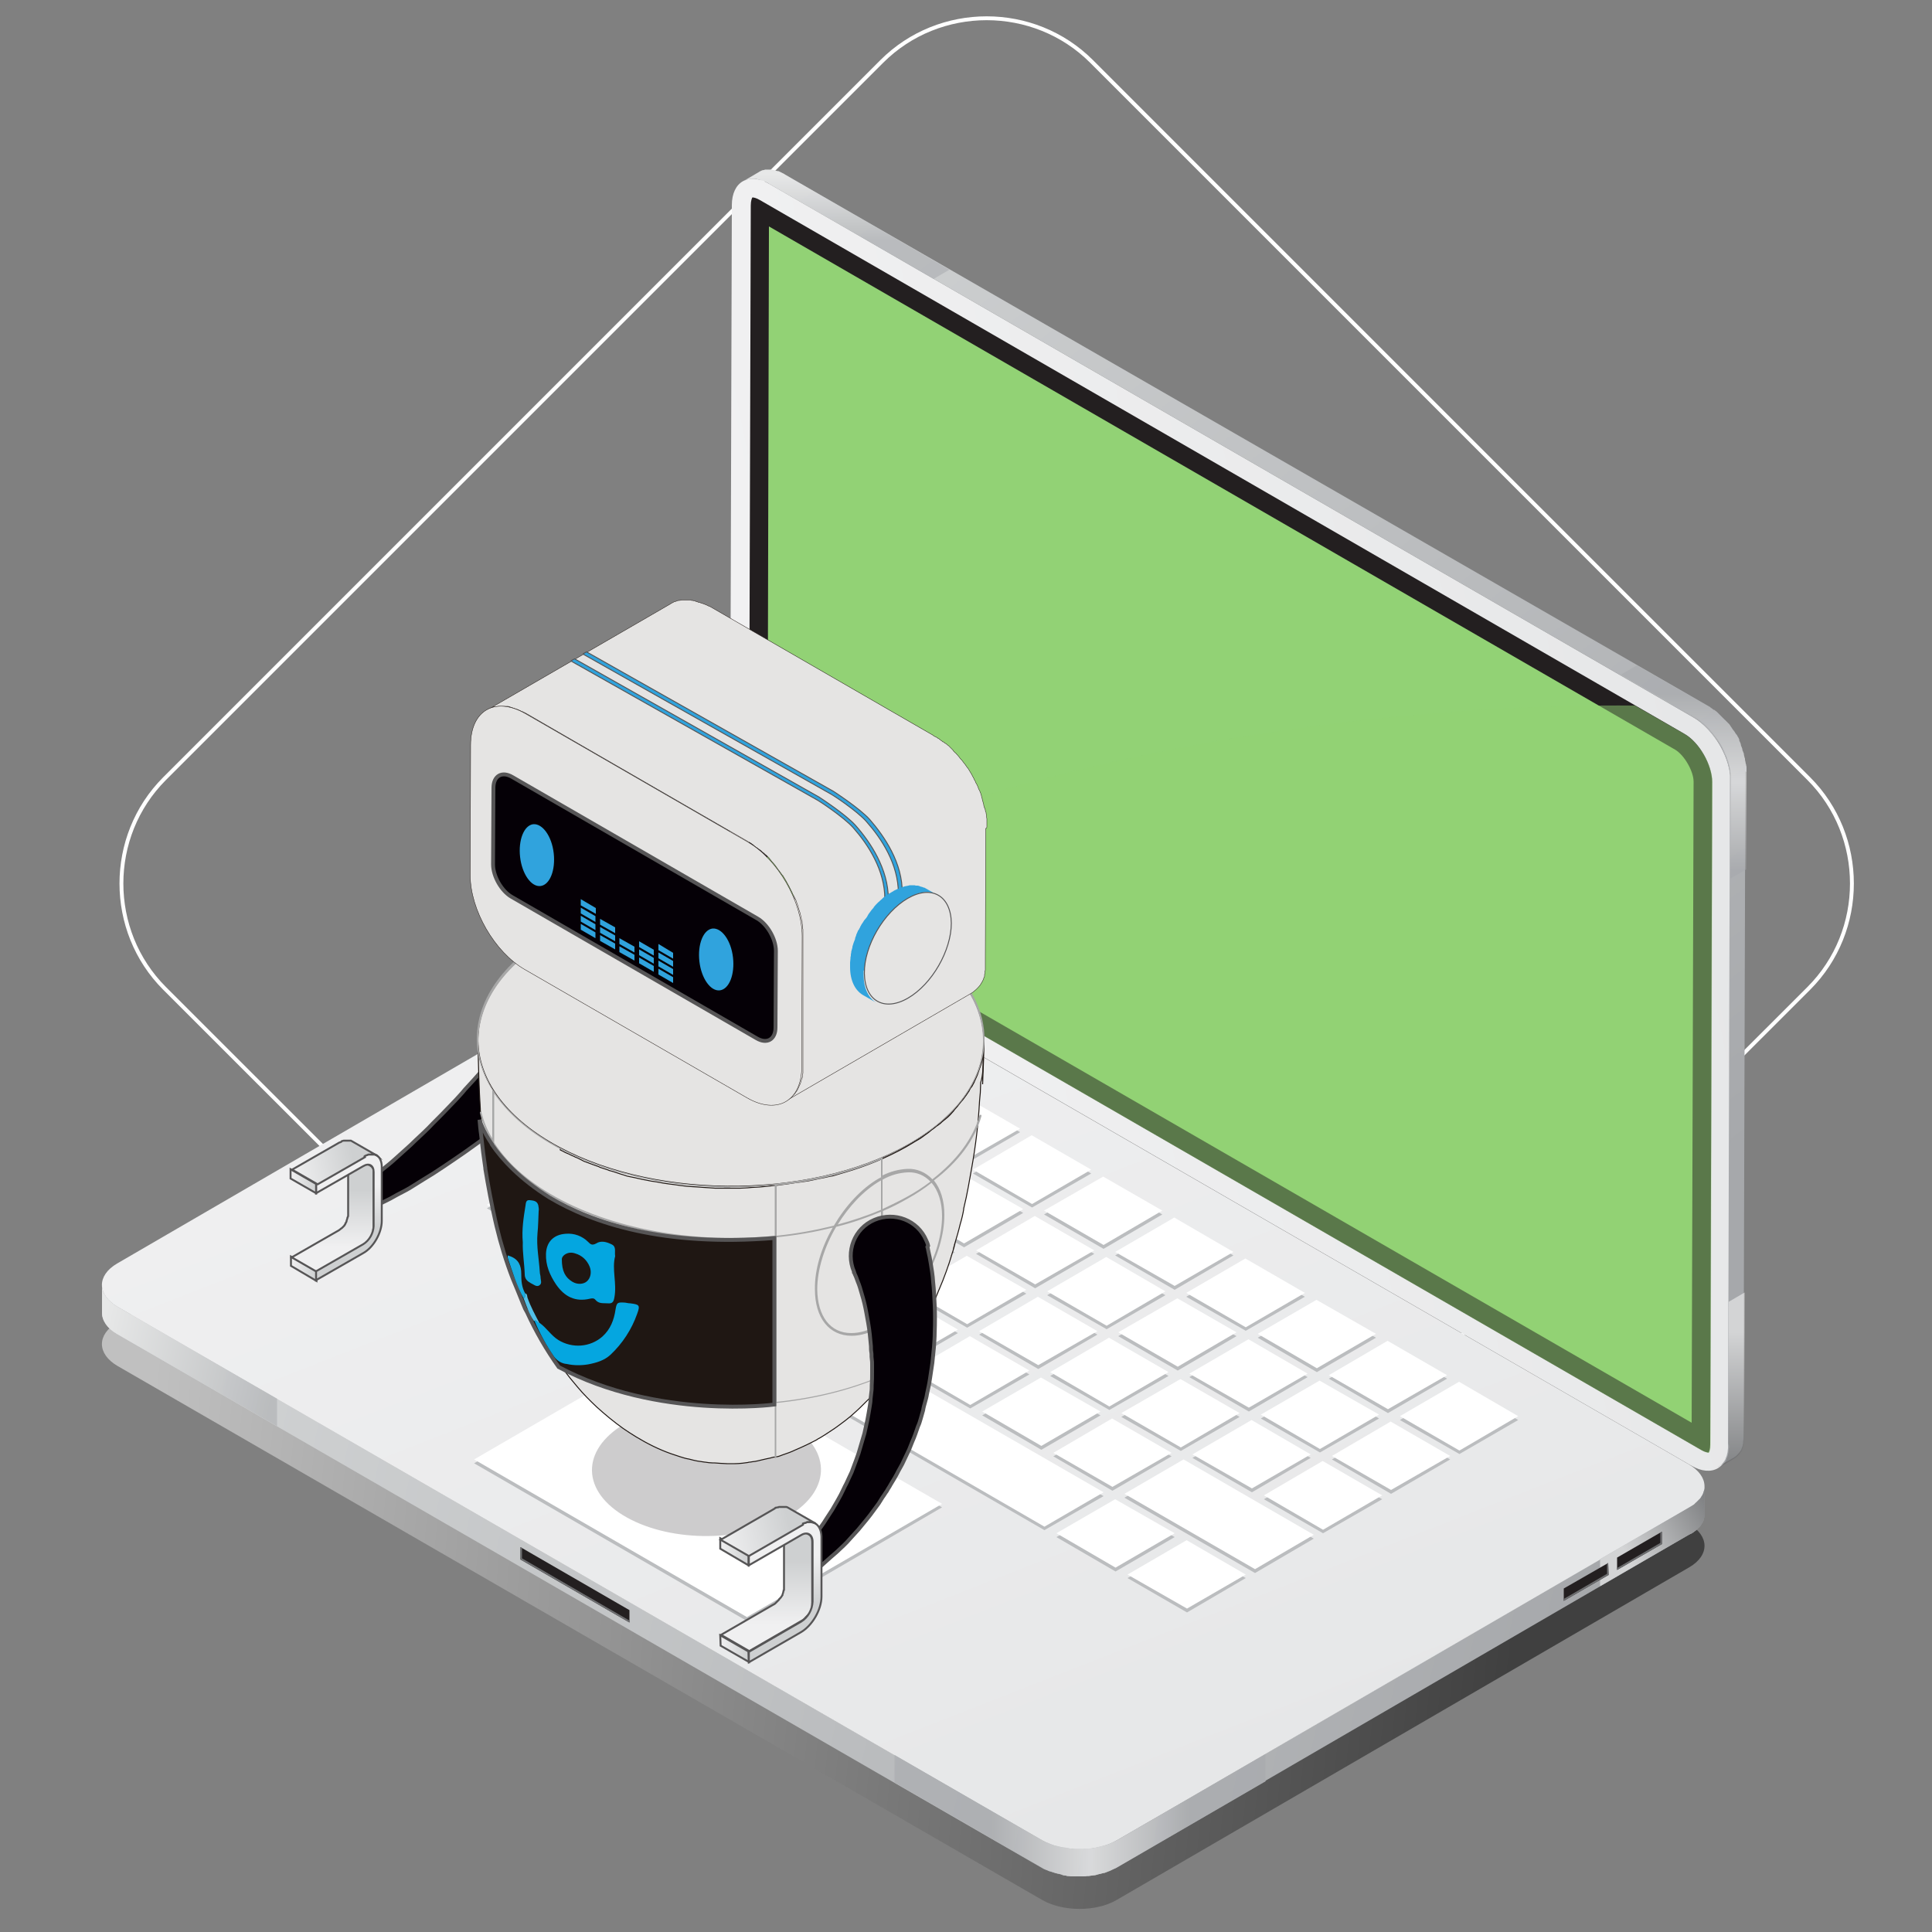 <?xml version="1.0" encoding="utf-8"?>
<!-- Generator: Adobe Illustrator 24.3.0, SVG Export Plug-In . SVG Version: 6.00 Build 0)  -->
<svg version="1.1" xmlns="http://www.w3.org/2000/svg" xmlns:xlink="http://www.w3.org/1999/xlink" x="0px" y="0px"
	 viewBox="0 0 500 500" style="enable-background:new 0 0 500 500;" xml:space="preserve">
<rect x="0" y="0" width="500" height="500" fill="#808080" stroke="none"/>
<style type="text/css">
	.st0{display:none;}
	.st1{display:inline;fill:url(#SVGID_1_);}
	.st2{display:none;opacity:0.5;}
	.st3{display:inline;fill:url(#SVGID_2_);stroke:#565656;stroke-miterlimit:10;}
	.st4{display:none;fill:url(#SVGID_3_);stroke:#565656;stroke-miterlimit:10;}
	.st5{display:none;fill:url(#SVGID_4_);stroke:#565656;stroke-miterlimit:10;}
	.st6{display:none;fill:url(#SVGID_5_);stroke:#565656;stroke-miterlimit:10;}
	.st7{display:none;fill:url(#SVGID_6_);stroke:#565656;stroke-miterlimit:10;}
	.st8{display:none;fill:url(#SVGID_7_);stroke:#565656;stroke-miterlimit:10;}
	.st9{fill:none;stroke:#FFFFFF;stroke-miterlimit:10;}
	.st10{display:inline;}
	.st11{opacity:0.5;fill:#FFFFFF;}
	.st12{display:inline;opacity:0.5;}
	.st13{fill:#FFFFFF;}
	.st14{opacity:0.5;}
	.st15{display:inline;fill:#FFFFFF;}
	.st16{fill:url(#SVGID_8_);}
	.st17{fill:url(#SVGID_9_);}
	.st18{fill:url(#SVGID_10_);}
	.st19{fill:url(#SVGID_11_);}
	.st20{opacity:0.5;fill:url(#SVGID_12_);}
	.st21{fill:url(#SVGID_13_);}
	.st22{opacity:0.5;fill:url(#SVGID_14_);}
	.st23{fill:url(#SVGID_15_);}
	.st24{opacity:0.5;fill:url(#SVGID_16_);}
	.st25{fill:#231F20;}
	.st26{fill:#6D6E70;}
	.st27{fill:#BBBDBF;}
	.st28{fill:none;}
	.st29{fill:url(#SVGID_17_);}
	.st30{fill:#92D275;}
	.st31{fill:#B8B8B8;}
	.st32{fill:url(#SVGID_18_);}
	.st33{opacity:0.5;fill:url(#SVGID_19_);}
	.st34{opacity:0.5;fill:url(#SVGID_20_);}
	.st35{opacity:0.5;fill:url(#SVGID_21_);}
	.st36{opacity:0.5;fill:#92D275;}
	.st37{stroke:#565656;stroke-miterlimit:10;}
	.st38{opacity:0.2;fill:#050006;enable-background:new    ;}
	.st39{fill:#050006;stroke:#565556;stroke-miterlimit:10;}
	.st40{fill:#E5E4E3;stroke:#1F1713;stroke-width:0.25;stroke-miterlimit:10;}
	.st41{fill:#A7A7A7;}
	.st42{fill:#1F1713;stroke:#565556;stroke-miterlimit:10;}
	.st43{fill:#E5E4E3;stroke:#1F1713;stroke-width:0.1;stroke-miterlimit:10;}
	.st44{fill:#30A3DD;}
	.st45{fill:url(#SVGID_22_);stroke:#565556;stroke-width:0.5;stroke-miterlimit:10;}
	.st46{fill:url(#SVGID_23_);stroke:#565556;stroke-width:0.5;stroke-miterlimit:10;}
	.st47{fill:url(#SVGID_24_);stroke:#565556;stroke-width:0.5;stroke-miterlimit:10;}
	.st48{fill:url(#SVGID_25_);stroke:#565556;stroke-width:0.5;stroke-miterlimit:10;}
	.st49{fill:url(#SVGID_26_);stroke:#565556;stroke-width:0.5;stroke-miterlimit:10;}
	.st50{fill:#30A3DD;stroke:#565556;stroke-width:0.25;stroke-miterlimit:10;}
	.st51{fill:url(#SVGID_27_);stroke:#565556;stroke-width:0.5;stroke-miterlimit:10;}
	.st52{fill:url(#SVGID_28_);stroke:#565556;stroke-width:0.5;stroke-miterlimit:10;}
	.st53{fill:url(#SVGID_29_);stroke:#565556;stroke-width:0.5;stroke-miterlimit:10;}
	.st54{fill:url(#SVGID_30_);stroke:#565556;stroke-width:0.5;stroke-miterlimit:10;}
	.st55{fill:url(#SVGID_31_);stroke:#565556;stroke-width:0.5;stroke-miterlimit:10;}
	.st56{fill:#E5E4E3;stroke:#565556;stroke-width:0.25;stroke-miterlimit:10;}
	.st57{fill:#04A6E0;}
	.st58{fill:#05A6E0;}
	.st59{fill:#0BA8E0;}
	.st60{fill:#18ADE2;}
	.st61{fill:#52C1E9;}
</style>
<g id="Camada_4" class="st0">
	<linearGradient id="SVGID_1_" gradientUnits="userSpaceOnUse" x1="-93.09" y1="250" x2="876.823" y2="250">
		<stop  offset="0" style="stop-color:#A533FF"/>
		<stop  offset="1" style="stop-color:#15BAFF"/>
	</linearGradient>
	<rect class="st1" width="500" height="500"/>
</g>
<g id="BG" class="st0">
</g>
<g id="Pic">
	<g class="st2">
		<linearGradient id="SVGID_2_" gradientUnits="userSpaceOnUse" x1="-944.963" y1="300.676" x2="-306.647" y2="300.676">
			<stop  offset="0" style="stop-color:#FFFFFF"/>
			<stop  offset="1" style="stop-color:#000000"/>
		</linearGradient>
		<path class="st3" d="M-336.3,300.5L-626.5,133c-39.4-22.8-103.1-22.8-142.2,0l-147,85.4c-39.1,22.7-38.9,59.6,0.5,82.4
			l290.2,167.5c39.4,22.8,103.1,22.8,142.2,0l147-85.4C-296.7,360.2-296.9,323.3-336.3,300.5"/>
	</g>
	<g>
		<linearGradient id="SVGID_3_" gradientUnits="userSpaceOnUse" x1="-729.149" y1="865.286" x2="-978.848" y2="615.587">
			<stop  offset="0" style="stop-color:#54AEFF"/>
			<stop  offset="1" style="stop-color:#54FF96"/>
		</linearGradient>
		<path class="st4" d="M-865,738.5c-0.1,20.2-0.1,40.3-0.2,60.4c4.5,3.6,9,7.1,13.6,10.4c4.5,3.3,9,6.5,13.6,9.5
			c0.1-46.6,0.3-93.2,0.4-139.9c-4.6-1.9-9.1-4-13.7-6.3c-4.5-2.2-9-4.6-13.5-7.1c-0.1,16.7-0.1,33.4-0.2,50
			c-16.8-11-33.2-24.1-48.3-39.2c0-15.2,0.1-30.3,0.1-45.5c-4.1-3.7-8-7.5-11.9-11.4c-3.9-3.9-7.6-8-11.2-12.2
			c-0.1,31.8-0.1,63.6-0.2,95.3c1.5,4.1,2.9,7.8,4.1,10.9c4.4,10.9,9.5,23.7,15.6,37.6c1,2.4,2,4.8,2.9,7.1l0.4,0.8
			c0-20.6,0.1-41.1,0.1-61.7C-898.2,713-881.8,726.8-865,738.5z"/>
		<linearGradient id="SVGID_4_" gradientUnits="userSpaceOnUse" x1="-721.778" y1="857.919" x2="-971.482" y2="608.215">
			<stop  offset="0" style="stop-color:#54AEFF"/>
			<stop  offset="1" style="stop-color:#54FF96"/>
		</linearGradient>
		<path class="st5" d="M-812.1,726.2c-0.1,33.2-0.2,66.3-0.3,99.5c4.2,2.2,8.4,4.4,12.6,6.4c4.1,2,8.2,3.8,12.3,5.5
			c0.1-34.5,0.2-69,0.3-103.6c-4.1-1-8.2-2.2-12.4-3.5C-803.8,729.2-807.9,727.8-812.1,726.2z"/>
		<linearGradient id="SVGID_5_" gradientUnits="userSpaceOnUse" x1="-683.476" y1="819.623" x2="-933.186" y2="569.914">
			<stop  offset="0" style="stop-color:#54AEFF"/>
			<stop  offset="1" style="stop-color:#54FF96"/>
		</linearGradient>
		<path class="st6" d="M-812.4,713.5c8.6,3,17,5.4,25.3,7.4c0-9.2,0-18.4,0.1-27.5c-8.3-1.5-16.7-3.6-25.3-6.2
			C-812.3,695.9-812.3,704.7-812.4,713.5z"/>
		<linearGradient id="SVGID_6_" gradientUnits="userSpaceOnUse" x1="-686.674" y1="810.732" x2="-921.195" y2="576.211">
			<stop  offset="0" style="stop-color:#54AEFF"/>
			<stop  offset="1" style="stop-color:#54FF96"/>
		</linearGradient>
		<path class="st7" d="M-760.6,698.1c0,12.9-0.1,25.7-0.1,38.6c2.2,25.7,4.3,43.4,6.4,69.5c1.9,0.4,3.8,0.8,5.7,1.1
			c1.9,0.3,3.8,0.6,5.7,0.9c2.1-25.9,4.1-43.9,6.1-70.5c0-13.4,0.1-26.8,0.1-40.2c-3.8,0.4-7.6,0.7-11.6,0.8
			C-752.4,698.4-756.5,698.3-760.6,698.1z"/>
		<linearGradient id="SVGID_7_" gradientUnits="userSpaceOnUse" x1="-728.127" y1="853.224" x2="-977.812" y2="603.539">
			<stop  offset="0" style="stop-color:#54AEFF"/>
			<stop  offset="1" style="stop-color:#54FF96"/>
		</linearGradient>
		<path class="st8" d="M-760.6,845.7c8.1,2.5,15.9,4.5,23.2,5.9c0-10.8,0-21.7,0.1-32.5c-7.3-0.9-15.1-2.5-23.2-4.6
			C-760.6,824.9-760.6,835.3-760.6,845.7z"/>
	</g>
	<path class="st9" d="M228.2,441.3L42.6,255.8c-14.9-14.9-14.9-39.4,0-54.3L228.2,15.9c14.9-14.9,39.4-14.9,54.3,0l185.6,185.6
		c14.9,14.9,14.9,39.4,0,54.3L282.5,441.3C267.6,456.3,243.1,456.3,228.2,441.3z"/>
	<g id="Balão_4" class="st0">
		<g class="st10">
			<path class="st11" d="M-744.1-443.5l-355.6-205.3c-11.1-6.4-20-1.3-20.1,11.4l-0.1,46.9c0,12.7,8.9,28.2,19.9,34.5l279.8,161.5
				l46.9,81.3l0.2-54.1l28.7,16.6c11.1,6.4,20,1.3,20.1-11.4l0.1-46.9C-724.1-421.7-733-437.1-744.1-443.5"/>
		</g>
		<g class="st12">
			<path class="st13" d="M-1083-596.7l-20-11.5c-2.8-1.6-5-0.3-5,2.9c0,3.2,2.2,7,5,8.6l20,11.5c2.8,1.6,5,0.3,5-2.9
				C-1078-591.3-1080.2-595.1-1083-596.7"/>
			<path class="st13" d="M-1020.2-560.5l-44.9-25.9c-2.8-1.6-5-0.3-5,2.9c0,3.2,2.2,7,5,8.6l44.9,25.9c2.8,1.6,5,0.3,5-2.9
				C-1015.2-555-1017.4-558.9-1020.2-560.5"/>
			<path class="st13" d="M-966.3-529.4l-35.9-20.7c-2.8-1.6-5-0.3-5,2.9c0,3.2,2.2,7,5,8.6l35.9,20.7c2.8,1.6,5,0.3,5-2.9
				C-961.3-523.9-963.6-527.8-966.3-529.4 M-903.5-493.1l-44.9-25.9c-2.8-1.6-5-0.3-5,2.9c0,3.2,2.2,7,5,8.6l44.9,25.9
				c2.8,1.6,5,0.3,5-2.9C-898.5-487.7-900.7-491.5-903.5-493.1 M-849.7-462l-35.9-20.7c-2.8-1.6-5-0.3-5,2.9c0,3.2,2.2,7,5,8.6
				l35.9,20.7c2.8,1.6,5,0.3,5-2.9C-844.7-456.6-846.9-460.4-849.7-462 M-786.9-425.8l-44.9-25.9c-2.8-1.6-5-0.3-5,2.9
				c0,3.2,2.2,7,5,8.6l44.9,25.9c2.8,1.6,5,0.3,5-2.9C-781.9-420.3-784.1-424.2-786.9-425.8"/>
			<path class="st13" d="M-748.9-403.8l-20-11.6c-2.8-1.6-5-0.3-5,2.9c0,3.2,2.2,7,5,8.6l20,11.5c2.8,1.6,5,0.3,5-2.9
				C-743.9-398.4-746.1-402.2-748.9-403.8"/>
		</g>
	</g>
	<g id="Balão_3_1_" class="st0">
		<g class="st12">
			<path class="st13" d="M-1182.2-92.9l-406.9-234.9c-12.7-7.3-22.9-1.4-23,13.1l-0.6,198.3c0,14.5,10.2,32.2,22.8,39.5l320.2,184.9
				l53.7,93l0.2-61.9l32.9,19c12.6,7.3,22.9,1.5,23-13.1l0.6-198.3C-1159.3-67.9-1169.5-85.6-1182.2-92.9"/>
		</g>
		<g class="st12">
			<g>
				<path class="st13" d="M-1567.4-295.3l-22.9-13.2c-3.2-1.8-5.7-0.4-5.7,3.3c0,3.6,2.5,8,5.7,9.9l22.9,13.2
					c3.2,1.8,5.7,0.4,5.7-3.3C-1561.7-289-1564.3-293.5-1567.4-295.3"/>
				<path class="st13" d="M-1495.5-253.8l-51.3-29.6c-3.2-1.8-5.7-0.4-5.7,3.3c0,3.6,2.5,8.1,5.7,9.9l51.3,29.6
					c3.2,1.8,5.7,0.4,5.7-3.3C-1489.8-247.5-1492.4-252-1495.5-253.8"/>
				<path class="st13" d="M-1433.9-218.2l-41.1-23.7c-3.2-1.8-5.7-0.4-5.7,3.3c0,3.6,2.5,8.1,5.7,9.9l41.1,23.7
					c3.2,1.8,5.7,0.4,5.7-3.3C-1428.2-212-1430.8-216.4-1433.9-218.2 M-1362-176.7l-51.3-29.6c-3.2-1.8-5.7-0.4-5.7,3.3
					c0,3.6,2.5,8,5.7,9.9l51.3,29.6c3.2,1.8,5.7,0.4,5.7-3.3C-1356.3-170.5-1358.9-174.9-1362-176.7 M-1300.4-141.1l-41.1-23.7
					c-3.2-1.8-5.7-0.4-5.7,3.3c0,3.6,2.5,8,5.7,9.9l41.1,23.7c3.2,1.8,5.7,0.4,5.7-3.3C-1294.7-134.9-1297.3-139.3-1300.4-141.1
					 M-1228.6-99.6l-51.3-29.6c-3.2-1.8-5.7-0.4-5.8,3.3c0,3.6,2.5,8.1,5.7,9.9l51.3,29.6c3.2,1.8,5.7,0.4,5.7-3.3
					C-1222.8-93.4-1225.4-97.8-1228.6-99.6"/>
				<path class="st13" d="M-1185.1-74.6l-22.9-13.2c-3.2-1.8-5.7-0.4-5.7,3.3c0,3.6,2.5,8.1,5.7,9.9l22.9,13.2
					c3.2,1.8,5.7,0.4,5.7-3.3C-1179.4-68.3-1182-72.7-1185.1-74.6"/>
			</g>
			<g>
				<path class="st13" d="M-1567.4-245.7l-22.9-13.2c-3.2-1.8-5.7-0.4-5.7,3.3c0,3.6,2.5,8.1,5.7,9.9l22.9,13.2
					c3.2,1.8,5.7,0.4,5.7-3.3C-1561.7-239.4-1564.3-243.8-1567.4-245.7"/>
				<path class="st13" d="M-1488.8-200.3l-56.2-32.4c-3.2-1.8-5.7-0.4-5.7,3.3c0,3.6,2.5,8.1,5.7,9.9l56.2,32.4
					c3.2,1.8,5.7,0.4,5.7-3.3C-1483.1-194-1485.6-198.4-1488.8-200.3 M-1410.2-154.9l-22.5-13c-3.2-1.8-5.7-0.4-5.7,3.3
					c0,3.6,2.5,8.1,5.7,9.9l22.5,13c3.2,1.8,5.7,0.4,5.7-3.3C-1404.5-148.6-1407-153-1410.2-154.9 M-1342.8-116l-22.5-13
					c-3.2-1.8-5.7-0.4-5.7,3.3c0,3.6,2.5,8.1,5.7,9.9l22.5,13c3.2,1.8,5.7,0.4,5.7-3.3C-1337.1-109.7-1339.6-114.1-1342.8-116
					 M-1230.5-51.1l-56.2-32.4c-3.2-1.8-5.7-0.4-5.7,3.3c0,3.6,2.5,8.1,5.7,9.9l56.2,32.4c3.2,1.8,5.7,0.4,5.7-3.3
					C-1224.8-44.9-1227.3-49.3-1230.5-51.1"/>
				<path class="st13" d="M-1185.1-24.9l-22.9-13.2c-3.2-1.8-5.7-0.4-5.7,3.3c0,3.6,2.5,8.1,5.7,9.9l22.9,13.2
					c3.2,1.8,5.7,0.4,5.7-3.3C-1179.4-18.7-1182-23.1-1185.1-24.9"/>
			</g>
			<g>
				<path class="st13" d="M-1533.1-176.2l-57.2-33c-3.2-1.8-5.7-0.4-5.7,3.3c0,3.6,2.5,8.1,5.7,9.9l57.2,33c3.2,1.8,5.7,0.4,5.7-3.3
					C-1527.4-170-1529.9-174.4-1533.1-176.2"/>
				<path class="st13" d="M-1451.3-129l-45.4-26.2c-3.2-1.8-5.7-0.4-5.7,3.3c0,3.6,2.5,8.1,5.7,9.9l45.4,26.2
					c3.2,1.8,5.7,0.4,5.7-3.3C-1445.6-122.8-1448.2-127.2-1451.3-129"/>
				<path class="st13" d="M-1342.3-66.1l-90.8-52.5c-3.2-1.8-5.7-0.4-5.7,3.3c0,3.6,2.5,8.1,5.7,9.9l90.8,52.5
					c3.2,1.8,5.7,0.4,5.7-3.3C-1336.6-59.8-1339.1-64.2-1342.3-66.1 M-1260.5-18.8l-45.4-26.2c-3.2-1.8-5.7-0.4-5.7,3.3
					c0,3.6,2.5,8.1,5.7,9.9l45.4,26.2c3.2,1.8,5.7,0.4,5.7-3.3C-1254.8-12.6-1257.4-17-1260.5-18.8"/>
				<path class="st13" d="M-1185.1,24.7l-57.2-33c-3.2-1.8-5.7-0.4-5.7,3.3c0,3.6,2.5,8.1,5.7,9.9l57.2,33c3.2,1.8,5.7,0.4,5.7-3.3
					C-1179.4,30.9-1182,26.5-1185.1,24.7"/>
			</g>
			<g>
				<path class="st13" d="M-1567.4-146.4l-22.9-13.2c-3.2-1.8-5.7-0.4-5.7,3.3c0,3.6,2.5,8.1,5.7,9.9l22.9,13.2
					c3.2,1.8,5.7,0.4,5.7-3.3C-1561.7-140.2-1564.3-144.6-1567.4-146.4"/>
				<path class="st13" d="M-1443-74.6l-69.1-39.9c-3.2-1.8-5.7-0.4-5.7,3.3c0,3.6,2.5,8.1,5.7,9.9l69.1,39.9
					c3.2,1.8,5.7,0.4,5.7-3.3C-1437.3-68.3-1439.9-72.8-1443-74.6"/>
				<path class="st13" d="M-1360.1-26.7l-55.3-31.9c-3.2-1.8-5.7-0.4-5.7,3.3c0,3.6,2.5,8.1,5.7,9.9l55.3,31.9
					c3.2,1.8,5.7,0.4,5.7-3.3C-1354.4-20.5-1356.9-24.9-1360.1-26.7 M-1235.7,45.1l-69.1-39.9c-3.2-1.8-5.7-0.4-5.7,3.3
					c0,3.6,2.5,8.1,5.7,9.9l69.1,39.9c3.2,1.8,5.7,0.4,5.7-3.3C-1230,51.4-1232.5,46.9-1235.7,45.1"/>
				<path class="st13" d="M-1185.1,74.3l-22.9-13.2c-3.2-1.8-5.7-0.4-5.7,3.3c0,3.6,2.5,8.1,5.7,9.9l22.9,13.2
					c3.2,1.8,5.7,0.4,5.7-3.3C-1179.4,80.5-1182,76.1-1185.1,74.3"/>
			</g>
			<g>
				<path class="st13" d="M-1567.4-96.8l-22.9-13.2c-3.2-1.8-5.7-0.4-5.7,3.3c0,3.6,2.5,8,5.7,9.9l22.9,13.2
					c3.2,1.8,5.7,0.4,5.7-3.3C-1561.7-90.5-1564.3-95-1567.4-96.8"/>
				<path class="st13" d="M-1505.5-61l-24.8-14.3c-3.2-1.8-5.7-0.3-5.7,3.3c0,3.6,2.5,8,5.7,9.9l24.8,14.3c3.2,1.8,5.7,0.4,5.7-3.3
					C-1499.7-54.8-1502.3-59.2-1505.5-61"/>
				<path class="st13" d="M-1431.1-18.1l-49.6-28.6c-3.2-1.8-5.7-0.4-5.7,3.3c0,3.6,2.5,8,5.7,9.9l49.6,28.6
					c3.2,1.8,5.7,0.4,5.7-3.3C-1425.4-11.8-1427.9-16.3-1431.1-18.1 M-1369.1,17.7l-24.8-14.3c-3.2-1.8-5.7-0.4-5.7,3.3
					c0,3.6,2.5,8,5.7,9.9l24.8,14.3c3.2,1.8,5.7,0.4,5.7-3.3C-1363.4,23.9-1366,19.5-1369.1,17.7 M-1294.8,60.6l-49.6-28.6
					c-3.2-1.8-5.7-0.4-5.7,3.3c0,3.6,2.5,8,5.7,9.9l49.6,28.6c3.2,1.8,5.7,0.4,5.7-3.3C-1289.1,66.9-1291.6,62.4-1294.8,60.6
					 M-1232.8,96.4l-24.8-14.3c-3.2-1.8-5.7-0.4-5.7,3.3c0,3.6,2.5,8.1,5.7,9.9l24.8,14.3c3.2,1.8,5.7,0.4,5.7-3.3
					C-1227.1,102.6-1229.6,98.2-1232.8,96.4"/>
				<path class="st13" d="M-1185.1,123.9l-22.9-13.2c-3.2-1.8-5.7-0.4-5.7,3.3c0,3.6,2.5,8.1,5.7,9.9l22.9,13.2
					c3.2,1.8,5.7,0.4,5.7-3.3C-1179.4,130.2-1182,125.7-1185.1,123.9"/>
			</g>
		</g>
	</g>
	<g id="Balão_2" class="st0">
		<g class="st14">
			<path class="st15" d="M-321.7-631.6l466.3,269.2c14.5,8.4,26.2,28.6,26.2,45.3l-0.4,136.8c0,16.6-11.8,23.4-26.3,15l-366.9-211.8
				l-61.9,35.3l0.2-70.9l-37.7-21.8c-14.5-8.4-26.2-28.6-26.1-45.3l0.4-136.8C-348-633.3-336.2-640-321.7-631.6"/>
		</g>
	</g>
	<g class="st14">
		<linearGradient id="SVGID_8_" gradientUnits="userSpaceOnUse" x1="40.356" y1="355.595" x2="394.764" y2="389.256">
			<stop  offset="0" style="stop-color:#FFFFFF"/>
			<stop  offset="1" style="stop-color:#000000"/>
		</linearGradient>
		<path class="st16" d="M437.1,394.4c5.3,3.1,5.4,8.1,0.1,11.2L289,491.7c-5.3,3.1-13.9,3.1-19.3,0L30.4,353.5
			c-5.3-3.1-5.4-8.1-0.1-11.2l148.2-86.1c5.3-3.1,13.9-3.1,19.3,0L437.1,394.4z"/>
	</g>
	<linearGradient id="SVGID_9_" gradientUnits="userSpaceOnUse" x1="51.713" y1="366.491" x2="407.564" y2="445.997">
		<stop  offset="0" style="stop-color:#D0D2D3"/>
		<stop  offset="1" style="stop-color:#A6A8AB"/>
	</linearGradient>
	<path class="st17" d="M441.1,385c0,0.1,0,0.3,0,0.4c0,0.1-0.1,0.2-0.1,0.3c0,0.1-0.1,0.3-0.1,0.4c0,0.1-0.1,0.2-0.1,0.3
		c-0.1,0.1-0.1,0.3-0.2,0.4c-0.1,0.1-0.1,0.2-0.2,0.3c-0.1,0.2-0.2,0.3-0.3,0.5c-0.1,0.1-0.2,0.3-0.4,0.4c0,0-0.1,0.1-0.1,0.1
		c-0.2,0.2-0.4,0.4-0.6,0.6c-0.1,0.1-0.3,0.2-0.4,0.4c-0.1,0.1-0.2,0.2-0.4,0.3c-0.2,0.1-0.3,0.2-0.5,0.3c-0.2,0.1-0.3,0.2-0.5,0.3
		L289,476.3c-0.4,0.2-0.8,0.4-1.3,0.6c-0.1,0.1-0.3,0.1-0.4,0.2c-0.3,0.1-0.7,0.3-1.1,0.4c-0.1,0-0.3,0.1-0.4,0.1
		c-0.2,0.1-0.5,0.1-0.7,0.2c-0.2,0-0.4,0.1-0.5,0.1c-0.2,0.1-0.5,0.1-0.7,0.2c-0.2,0-0.4,0.1-0.5,0.1c-0.5,0.1-1,0.2-1.5,0.2
		c-0.2,0-0.3,0-0.5,0c-0.3,0-0.6,0-0.9,0.1c-0.2,0-0.4,0-0.6,0c-0.3,0-0.5,0-0.8,0c-0.2,0-0.4,0-0.6,0c-0.2,0-0.5,0-0.7,0
		c-0.2,0-0.4,0-0.6-0.1c-0.2,0-0.5,0-0.7-0.1c-0.2,0-0.4-0.1-0.6-0.1c-0.2,0-0.5-0.1-0.7-0.1c-0.2,0-0.4-0.1-0.6-0.1
		c-0.3-0.1-0.6-0.1-0.8-0.2c-0.2,0-0.3-0.1-0.5-0.1c-0.5-0.1-1-0.3-1.5-0.5c-0.2-0.1-0.5-0.2-0.7-0.3c-0.1,0-0.2-0.1-0.3-0.1
		c-0.3-0.2-0.7-0.3-1-0.5L30.4,338.2c-2.7-1.6-4-3.6-4-5.6c0,2.4,0,4.7,0,7.1c0,2,1.3,4.1,4,5.6l239.2,138.1c0.3,0.2,0.7,0.4,1,0.5
		c0.1,0,0.2,0.1,0.3,0.1c0.2,0.1,0.4,0.2,0.7,0.3c0,0,0.1,0,0.1,0c0.5,0.2,1,0.3,1.5,0.5c0,0,0.1,0,0.1,0c0.1,0,0.2,0.1,0.4,0.1
		c0.3,0.1,0.6,0.1,0.8,0.2c0.1,0,0.2,0,0.2,0.1c0.1,0,0.2,0,0.3,0.1c0.2,0,0.5,0.1,0.7,0.1c0.1,0,0.2,0,0.3,0.1c0.1,0,0.2,0,0.3,0
		c0.2,0,0.5,0.1,0.7,0.1c0.1,0,0.2,0,0.3,0c0.1,0,0.2,0,0.3,0c0.2,0,0.5,0,0.7,0c0.1,0,0.2,0,0.3,0c0.1,0,0.2,0,0.3,0
		c0.2,0,0.5,0,0.7,0c0.1,0,0.3,0,0.4,0c0.1,0,0.1,0,0.2,0c0.3,0,0.6,0,0.9-0.1c0.1,0,0.2,0,0.4,0c0,0,0.1,0,0.1,0
		c0.5-0.1,1-0.1,1.5-0.2c0,0,0.1,0,0.1,0c0.2,0,0.3-0.1,0.4-0.1c0.2-0.1,0.5-0.1,0.7-0.2c0.2,0,0.4-0.1,0.5-0.1
		c0.2-0.1,0.5-0.1,0.7-0.2c0.1,0,0.1,0,0.2,0c0.1,0,0.2-0.1,0.2-0.1c0.4-0.1,0.7-0.3,1.1-0.4c0.1-0.1,0.3-0.1,0.4-0.2
		c0.4-0.2,0.9-0.4,1.3-0.6l148.2-86.1c0.1,0,0.1-0.1,0.2-0.1c0.1-0.1,0.2-0.2,0.4-0.2c0.2-0.1,0.3-0.2,0.5-0.3
		c0.1-0.1,0.3-0.2,0.4-0.3c0.1-0.1,0.3-0.2,0.4-0.3c0,0,0.1,0,0.1-0.1c0.2-0.2,0.3-0.3,0.5-0.5c0,0,0.1-0.1,0.1-0.1
		c0.1-0.1,0.2-0.2,0.3-0.3c0,0,0.1-0.1,0.1-0.1c0.1-0.2,0.2-0.3,0.3-0.5c0-0.1,0.1-0.1,0.1-0.2v0c0,0,0,0,0,0v0c0,0,0-0.1,0.1-0.1
		c0.1-0.1,0.1-0.3,0.2-0.4c0-0.1,0.1-0.2,0.1-0.2c0,0,0-0.1,0-0.1c0-0.1,0.1-0.3,0.1-0.4c0-0.1,0.1-0.2,0.1-0.3c0,0,0,0,0-0.1
		c0-0.1,0-0.3,0-0.4c0-0.1,0-0.2,0-0.3c0,0,0-0.1,0-0.1c0-2.4,0-4.7,0-7.1C441.1,384.7,441.1,384.9,441.1,385z"/>
	<g>
		<linearGradient id="SVGID_10_" gradientUnits="userSpaceOnUse" x1="280.395" y1="477.542" x2="174.602" y2="207.609">
			<stop  offset="0" style="stop-color:#E6E7E8"/>
			<stop  offset="1" style="stop-color:#F1F1F2"/>
		</linearGradient>
		<path class="st18" d="M437.1,379c5.3,3.1,5.4,8.1,0.1,11.2L289,476.3c-5.3,3.1-13.9,3.1-19.3,0L30.4,338.2
			c-5.3-3.1-5.4-8.1-0.1-11.2l148.2-86.1c5.3-3.1,13.9-3.1,19.3,0L437.1,379z"/>
	</g>
	<g>
		<linearGradient id="SVGID_11_" gradientUnits="userSpaceOnUse" x1="62.968" y1="316.145" x2="418.815" y2="395.649">
			<stop  offset="0" style="stop-color:#D0D2D3"/>
			<stop  offset="1" style="stop-color:#A6A8AB"/>
		</linearGradient>
		<path class="st19" d="M437.3,397.1c0.1-0.1,0.2-0.2,0.4-0.2c0.2-0.1,0.3-0.2,0.5-0.3c0.1-0.1,0.3-0.2,0.4-0.3
			c0.1-0.1,0.3-0.2,0.4-0.3c0,0,0.1,0,0.1-0.1c0.2-0.2,0.3-0.3,0.5-0.5c0,0,0.1-0.1,0.1-0.1c0.1-0.1,0.2-0.2,0.3-0.3
			c0,0,0.1-0.1,0.1-0.1c0.1-0.2,0.2-0.3,0.3-0.5c0-0.1,0.1-0.1,0.1-0.2v0c0,0,0,0,0,0v0c0,0,0-0.1,0.1-0.1c0.1-0.1,0.1-0.3,0.2-0.4
			c0-0.1,0.1-0.2,0.1-0.2c0,0,0-0.1,0-0.1c0-0.1,0.1-0.3,0.1-0.4c0-0.1,0.1-0.2,0.1-0.3c0,0,0,0,0-0.1c0-0.1,0-0.3,0-0.4
			c0-0.1,0-0.2,0-0.3c0,0,0-0.1,0-0.1c0-2.4,0-4.7,0-7.1c0,0.1,0,0.3,0,0.4c0,0.1,0,0.3,0,0.4c0,0.1-0.1,0.2-0.1,0.3
			c0,0.1-0.1,0.3-0.1,0.4c0,0.1-0.1,0.2-0.1,0.3c-0.1,0.1-0.1,0.3-0.2,0.4c-0.1,0.1-0.1,0.2-0.2,0.3c-0.1,0.2-0.2,0.3-0.3,0.5
			c-0.1,0.1-0.2,0.3-0.4,0.4c0,0-0.1,0.1-0.1,0.1c-0.2,0.2-0.4,0.4-0.6,0.6c-0.1,0.1-0.3,0.2-0.4,0.4c-0.1,0.1-0.2,0.2-0.4,0.3
			c-0.2,0.1-0.3,0.2-0.5,0.3c-0.2,0.1-0.3,0.2-0.5,0.3l-23.1,13.4v7l23.1-13.4C437.2,397.2,437.3,397.1,437.3,397.1z"/>
		<linearGradient id="SVGID_12_" gradientUnits="userSpaceOnUse" x1="420.806" y1="401.709" x2="442.446" y2="388.966">
			<stop  offset="0" style="stop-color:#FFFFFF"/>
			<stop  offset="1" style="stop-color:#58595B"/>
		</linearGradient>
		<path class="st20" d="M437.3,397.1c0.1-0.1,0.2-0.2,0.4-0.2c0.2-0.1,0.3-0.2,0.5-0.3c0.1-0.1,0.3-0.2,0.4-0.3
			c0.1-0.1,0.3-0.2,0.4-0.3c0,0,0.1,0,0.1-0.1c0.2-0.2,0.3-0.3,0.5-0.5c0,0,0.1-0.1,0.1-0.1c0.1-0.1,0.2-0.2,0.3-0.3
			c0,0,0.1-0.1,0.1-0.1c0.1-0.2,0.2-0.3,0.3-0.5c0-0.1,0.1-0.1,0.1-0.2v0c0,0,0,0,0,0v0c0,0,0-0.1,0.1-0.1c0.1-0.1,0.1-0.3,0.2-0.4
			c0-0.1,0.1-0.2,0.1-0.2c0,0,0-0.1,0-0.1c0-0.1,0.1-0.3,0.1-0.4c0-0.1,0.1-0.2,0.1-0.3c0,0,0,0,0-0.1c0-0.1,0-0.3,0-0.4
			c0-0.1,0-0.2,0-0.3c0,0,0-0.1,0-0.1c0-2.4,0-4.7,0-7.1c0,0.1,0,0.3,0,0.4c0,0.1,0,0.3,0,0.4c0,0.1-0.1,0.2-0.1,0.3
			c0,0.1-0.1,0.3-0.1,0.4c0,0.1-0.1,0.2-0.1,0.3c-0.1,0.1-0.1,0.3-0.2,0.4c-0.1,0.1-0.1,0.2-0.2,0.3c-0.1,0.2-0.2,0.3-0.3,0.5
			c-0.1,0.1-0.2,0.3-0.4,0.4c0,0-0.1,0.1-0.1,0.1c-0.2,0.2-0.4,0.4-0.6,0.6c-0.1,0.1-0.3,0.2-0.4,0.4c-0.1,0.1-0.2,0.2-0.4,0.3
			c-0.2,0.1-0.3,0.2-0.5,0.3c-0.2,0.1-0.3,0.2-0.5,0.3l-23.1,13.4v7l23.1-13.4C437.2,397.2,437.3,397.1,437.3,397.1z"/>
		<linearGradient id="SVGID_13_" gradientUnits="userSpaceOnUse" x1="41.645" y1="411.562" x2="397.493" y2="491.067">
			<stop  offset="0" style="stop-color:#D0D2D3"/>
			<stop  offset="1" style="stop-color:#A6A8AB"/>
		</linearGradient>
		<path class="st21" d="M289,476.3c-0.4,0.2-0.8,0.4-1.3,0.6c-0.1,0.1-0.3,0.1-0.4,0.2c-0.3,0.1-0.7,0.3-1.1,0.4
			c-0.1,0-0.3,0.1-0.4,0.1c-0.2,0.1-0.5,0.1-0.7,0.2c-0.2,0-0.4,0.1-0.5,0.1c-0.2,0.1-0.5,0.1-0.7,0.2c-0.2,0-0.4,0.1-0.5,0.1
			c-0.5,0.1-1,0.2-1.5,0.2c-0.2,0-0.3,0-0.5,0c-0.3,0-0.6,0-0.9,0.1c-0.2,0-0.4,0-0.6,0c-0.3,0-0.5,0-0.8,0c-0.2,0-0.4,0-0.6,0
			c-0.2,0-0.5,0-0.7,0c-0.2,0-0.4,0-0.6-0.1c-0.2,0-0.5,0-0.7-0.1c-0.2,0-0.4-0.1-0.6-0.1c-0.2,0-0.5-0.1-0.7-0.1
			c-0.2,0-0.4-0.1-0.6-0.1c-0.3-0.1-0.6-0.1-0.8-0.2c-0.2,0-0.3-0.1-0.5-0.1c-0.5-0.1-1-0.3-1.5-0.5c-0.2-0.1-0.5-0.2-0.7-0.3
			c-0.1,0-0.2-0.1-0.3-0.1c-0.3-0.2-0.7-0.3-1-0.5l-38.3-22.1v7.1l38.3,22.1c0.3,0.2,0.7,0.4,1,0.5c0.1,0,0.2,0.1,0.3,0.1
			c0.2,0.1,0.4,0.2,0.7,0.3c0,0,0.1,0,0.1,0c0.5,0.2,1,0.3,1.5,0.5c0,0,0.1,0,0.1,0c0.1,0,0.2,0.1,0.4,0.1c0.3,0.1,0.6,0.1,0.8,0.2
			c0.1,0,0.2,0,0.2,0.1c0.1,0,0.2,0,0.3,0.1c0.2,0,0.5,0.1,0.7,0.1c0.1,0,0.2,0,0.3,0.1c0.1,0,0.2,0,0.3,0c0.2,0,0.5,0.1,0.7,0.1
			c0.1,0,0.2,0,0.3,0c0.1,0,0.2,0,0.3,0c0.2,0,0.5,0,0.7,0c0.1,0,0.2,0,0.3,0c0.1,0,0.2,0,0.3,0c0.2,0,0.5,0,0.7,0
			c0.1,0,0.3,0,0.4,0c0.1,0,0.1,0,0.2,0c0.3,0,0.6,0,0.9-0.1c0.1,0,0.2,0,0.4,0c0,0,0.1,0,0.1,0c0.5-0.1,1-0.1,1.5-0.2
			c0,0,0.1,0,0.1,0c0.2,0,0.3-0.1,0.4-0.1c0.2-0.1,0.5-0.1,0.7-0.2c0.2,0,0.4-0.1,0.5-0.1c0.2-0.1,0.5-0.1,0.7-0.2
			c0.1,0,0.1,0,0.2,0c0.1,0,0.2-0.1,0.2-0.1c0.4-0.1,0.7-0.3,1.1-0.4c0.1-0.1,0.3-0.1,0.4-0.2c0.4-0.2,0.9-0.4,1.3-0.6l38.6-22.4v-7
			L289,476.3z"/>
		<linearGradient id="SVGID_14_" gradientUnits="userSpaceOnUse" x1="256.6" y1="469.762" x2="307.834" y2="469.762">
			<stop  offset="0" style="stop-color:#A6A8AB"/>
			<stop  offset="0.5" style="stop-color:#FFFFFF"/>
			<stop  offset="1" style="stop-color:#A6A8AB"/>
		</linearGradient>
		<path class="st22" d="M289,476.3c-0.4,0.2-0.8,0.4-1.3,0.6c-0.1,0.1-0.3,0.1-0.4,0.2c-0.3,0.1-0.7,0.3-1.1,0.4
			c-0.1,0-0.3,0.1-0.4,0.1c-0.2,0.1-0.5,0.1-0.7,0.2c-0.2,0-0.4,0.1-0.5,0.1c-0.2,0.1-0.5,0.1-0.7,0.2c-0.2,0-0.4,0.1-0.5,0.1
			c-0.5,0.1-1,0.2-1.5,0.2c-0.2,0-0.3,0-0.5,0c-0.3,0-0.6,0-0.9,0.1c-0.2,0-0.4,0-0.6,0c-0.3,0-0.5,0-0.8,0c-0.2,0-0.4,0-0.6,0
			c-0.2,0-0.5,0-0.7,0c-0.2,0-0.4,0-0.6-0.1c-0.2,0-0.5,0-0.7-0.1c-0.2,0-0.4-0.1-0.6-0.1c-0.2,0-0.5-0.1-0.7-0.1
			c-0.2,0-0.4-0.1-0.6-0.1c-0.3-0.1-0.6-0.1-0.8-0.2c-0.2,0-0.3-0.1-0.5-0.1c-0.5-0.1-1-0.3-1.5-0.5c-0.2-0.1-0.5-0.2-0.7-0.3
			c-0.1,0-0.2-0.1-0.3-0.1c-0.3-0.2-0.7-0.3-1-0.5l-38.3-22.1v7.1l38.3,22.1c0.3,0.2,0.7,0.4,1,0.5c0.1,0,0.2,0.1,0.3,0.1
			c0.2,0.1,0.4,0.2,0.7,0.3c0,0,0.1,0,0.1,0c0.5,0.2,1,0.3,1.5,0.5c0,0,0.1,0,0.1,0c0.1,0,0.2,0.1,0.4,0.1c0.3,0.1,0.6,0.1,0.8,0.2
			c0.1,0,0.2,0,0.2,0.1c0.1,0,0.2,0,0.3,0.1c0.2,0,0.5,0.1,0.7,0.1c0.1,0,0.2,0,0.3,0.1c0.1,0,0.2,0,0.3,0c0.2,0,0.5,0.1,0.7,0.1
			c0.1,0,0.2,0,0.3,0c0.1,0,0.2,0,0.3,0c0.2,0,0.5,0,0.7,0c0.1,0,0.2,0,0.3,0c0.1,0,0.2,0,0.3,0c0.2,0,0.5,0,0.7,0
			c0.1,0,0.3,0,0.4,0c0.1,0,0.1,0,0.2,0c0.3,0,0.6,0,0.9-0.1c0.1,0,0.2,0,0.4,0c0,0,0.1,0,0.1,0c0.5-0.1,1-0.1,1.5-0.2
			c0,0,0.1,0,0.1,0c0.2,0,0.3-0.1,0.4-0.1c0.2-0.1,0.5-0.1,0.7-0.2c0.2,0,0.4-0.1,0.5-0.1c0.2-0.1,0.5-0.1,0.7-0.2
			c0.1,0,0.1,0,0.2,0c0.1,0,0.2-0.1,0.2-0.1c0.4-0.1,0.7-0.3,1.1-0.4c0.1-0.1,0.3-0.1,0.4-0.2c0.4-0.2,0.9-0.4,1.3-0.6l38.6-22.4v-7
			L289,476.3z"/>
		<linearGradient id="SVGID_15_" gradientUnits="userSpaceOnUse" x1="54.927" y1="352.108" x2="410.782" y2="431.615">
			<stop  offset="0" style="stop-color:#D0D2D3"/>
			<stop  offset="1" style="stop-color:#A6A8AB"/>
		</linearGradient>
		<path class="st23" d="M30.4,338.2c-2.7-1.6-4-3.6-4-5.6c0,2.4,0,4.7,0,7.1c0,2,1.3,4.1,4,5.6l41.3,23.8V362L30.4,338.2z"/>
		<linearGradient id="SVGID_16_" gradientUnits="userSpaceOnUse" x1="-20.829" y1="335.182" x2="71.816" y2="355.882">
			<stop  offset="0" style="stop-color:#A6A8AB"/>
			<stop  offset="0.5" style="stop-color:#FFFFFF"/>
			<stop  offset="1" style="stop-color:#A6A8AB"/>
		</linearGradient>
		<path class="st24" d="M30.4,338.2c-2.7-1.6-4-3.6-4-5.6c0,2.4,0,4.7,0,7.1c0,2,1.3,4.1,4,5.6l41.3,23.8V362L30.4,338.2z"/>
	</g>
	<g>
		<g>
			<polyline class="st25" points="162.9,416.7 134.7,400.4 134.7,403.6 162.9,419.9 162.9,416.7 			"/>
		</g>
		<polygon class="st26" points="135.1,403.3 135.1,400.6 134.7,400.4 134.7,403.6 162.9,419.9 162.9,419.4 		"/>
	</g>
	<g>
		<g>
			<polyline class="st25" points="418.5,403.1 430.1,396.4 430.1,399.6 418.5,406.3 418.5,403.1 			"/>
		</g>
		<polygon class="st26" points="429.7,399.3 429.7,396.6 430.1,396.4 430.1,399.6 418.5,406.3 418.5,405.8 		"/>
	</g>
	<g>
		<g>
			<polyline class="st25" points="404.7,411.1 416.2,404.5 416.3,407.6 404.7,414.3 404.7,411.1 			"/>
		</g>
		<polygon class="st26" points="415.9,407.3 415.9,404.7 416.2,404.5 416.3,407.6 404.7,414.3 404.7,413.8 		"/>
	</g>
	<g>
		<polyline class="st27" points="227.1,271.8 211.8,262.9 196.5,271.8 211.9,280.6 227.1,271.8 		"/>
		<polyline class="st27" points="245.5,282.4 230.2,273.5 214.9,282.4 230.3,291.2 245.5,282.4 		"/>
		<polyline class="st27" points="264,293 248.6,284.2 233.4,293 248.7,301.9 264,293 		"/>
		<polyline class="st27" points="282.4,303.7 267,294.8 251.8,303.7 267.1,312.5 282.4,303.7 		"/>
		<polyline class="st27" points="300.8,314.3 285.5,305.4 270.2,314.3 285.6,323.2 300.8,314.3 		"/>
		<polyline class="st27" points="319.2,324.9 303.9,316.1 288.6,324.9 304,333.8 319.2,324.9 		"/>
		<polyline class="st27" points="337.7,335.6 322.3,326.7 307,335.6 322.4,344.4 337.7,335.6 		"/>
		<polyline class="st27" points="356.1,346.2 340.7,337.3 325.5,346.2 340.8,355.1 356.1,346.2 		"/>
		<polyline class="st27" points="374.5,356.8 359.1,348 343.9,356.8 359.2,365.7 374.5,356.8 		"/>
		<polyline class="st27" points="392.9,367.5 377.6,358.6 362.3,367.5 377.7,376.3 392.9,367.5 		"/>
		<polyline class="st27" points="227.9,292.6 212.6,283.8 197.3,292.6 212.7,301.5 227.9,292.6 		"/>
		<polyline class="st27" points="246.3,303.3 231,294.4 215.7,303.3 231.1,312.1 246.3,303.3 		"/>
		<polyline class="st27" points="264.8,313.9 249.4,305 234.2,313.9 249.5,322.8 264.8,313.9 		"/>
		<polyline class="st27" points="283.2,324.5 267.8,315.7 252.6,324.5 267.9,333.4 283.2,324.5 		"/>
		<polyline class="st27" points="301.6,335.2 286.3,326.3 271,335.2 286.4,344 301.6,335.2 		"/>
		<polyline class="st27" points="320,345.8 304.7,336.9 289.4,345.8 304.8,354.7 320,345.8 		"/>
		<polyline class="st27" points="338.4,356.4 323.1,347.6 307.8,356.4 323.2,365.3 338.4,356.4 		"/>
		<polyline class="st27" points="356.9,367.1 341.5,358.2 326.3,367.1 341.6,375.9 356.9,367.1 		"/>
		<polyline class="st27" points="375.3,377.7 359.9,368.9 344.7,377.7 360,386.6 375.3,377.7 		"/>
		<polyline class="st27" points="210.3,302.9 194.9,294 179.7,302.9 195,311.7 210.3,302.9 		"/>
		<polyline class="st27" points="228.7,313.5 213.4,304.6 198.1,313.5 213.5,322.4 228.7,313.5 		"/>
		<polyline class="st27" points="247.1,324.1 231.8,315.3 216.5,324.1 231.9,333 247.1,324.1 		"/>
		<polyline class="st27" points="265.6,334.8 250.2,325.9 235,334.8 250.3,343.6 265.6,334.8 		"/>
		<polyline class="st27" points="284,345.4 268.6,336.6 253.4,345.4 268.7,354.3 284,345.4 		"/>
		<polyline class="st27" points="302.4,356.1 287,347.2 271.8,356.1 287.1,364.9 302.4,356.1 		"/>
		<polyline class="st27" points="320.8,366.7 305.5,357.8 290.2,366.7 305.6,375.5 320.8,366.7 		"/>
		<polyline class="st27" points="339.2,377.3 323.9,368.5 308.6,377.3 324,386.2 339.2,377.3 		"/>
		<polyline class="st27" points="357.7,388 342.3,379.1 327.1,388 342.4,396.8 357.7,388 		"/>
		<polyline class="st27" points="211.1,323.7 195.7,314.9 180.5,323.7 195.8,332.6 211.1,323.7 		"/>
		<polyline class="st27" points="229.5,334.4 214.2,325.5 198.9,334.4 214.3,343.2 229.5,334.4 		"/>
		<polyline class="st27" points="247.9,345 232.6,336.2 217.3,345 232.7,353.9 247.9,345 		"/>
		<polyline class="st27" points="266.4,355.7 251,346.8 235.8,355.7 251.1,364.5 266.4,355.7 		"/>
		<polyline class="st27" points="284.8,366.3 269.4,357.4 254.2,366.3 269.5,375.2 284.8,366.3 		"/>
		<polyline class="st27" points="303.2,376.9 287.8,368.1 272.6,376.9 287.9,385.8 303.2,376.9 		"/>
		<polyline class="st27" points="156.6,312.7 141.3,303.9 126,312.7 141.4,321.6 156.6,312.7 		"/>
		<polyline class="st27" points="175,323.4 159.7,314.5 144.4,323.4 159.8,332.2 175,323.4 		"/>
		<polyline class="st27" points="304,397.8 288.6,388.9 273.4,397.8 288.7,406.7 304,397.8 		"/>
		<polyline class="st27" points="322.4,408.4 307.1,399.6 291.8,408.4 307.2,417.3 322.4,408.4 		"/>
		<polyline class="st27" points="285.6,387.2 178.1,325.1 162.9,334 270.3,396 285.6,387.2 		"/>
		<polyline class="st27" points="192.7,313.1 158.9,293.6 143.6,302.5 177.4,322 192.7,313.1 		"/>
		<polyline class="st27" points="340,398.2 306.3,378.7 291,387.6 324.8,407.1 340,398.2 		"/>
		<polyline class="st27" points="209.5,282 194.1,273.1 161.3,292.2 176.6,301.1 209.5,282 		"/>
		<polyline class="st27" points="243.8,390.1 173.2,349.4 122.7,378.7 193.3,419.5 243.8,390.1 		"/>
	</g>
	<g>
		<polyline class="st13" points="227.1,270.8 211.8,261.9 196.5,270.8 211.9,279.7 227.1,270.8 		"/>
		<polyline class="st13" points="245.5,281.4 230.2,272.6 214.9,281.4 230.3,290.3 245.5,281.4 		"/>
		<polyline class="st13" points="264,292.1 248.6,283.2 233.4,292.1 248.7,300.9 264,292.1 		"/>
		<polyline class="st13" points="282.4,302.7 267,293.8 251.8,302.7 267.1,311.6 282.4,302.7 		"/>
		<polyline class="st13" points="300.8,313.3 285.5,304.5 270.2,313.3 285.6,322.2 300.8,313.3 		"/>
		<polyline class="st13" points="319.2,324 303.9,315.1 288.6,324 304,332.8 319.2,324 		"/>
		<polyline class="st13" points="337.7,334.6 322.3,325.7 307,334.6 322.4,343.5 337.7,334.6 		"/>
		<polyline class="st13" points="356.1,345.2 340.7,336.4 325.5,345.2 340.8,354.1 356.1,345.2 		"/>
		<polyline class="st13" points="374.5,355.9 359.1,347 343.9,355.9 359.2,364.7 374.5,355.9 		"/>
		<polyline class="st13" points="392.9,366.5 377.6,357.6 362.3,366.5 377.7,375.4 392.9,366.5 		"/>
		<polyline class="st13" points="227.9,291.7 212.6,282.8 197.3,291.7 212.7,300.5 227.9,291.7 		"/>
		<polyline class="st13" points="246.3,302.3 231,293.4 215.7,302.3 231.1,311.2 246.3,302.3 		"/>
		<polyline class="st13" points="264.8,312.9 249.4,304.1 234.2,312.9 249.5,321.8 264.8,312.9 		"/>
		<polyline class="st13" points="283.2,323.6 267.8,314.7 252.6,323.6 267.9,332.4 283.2,323.6 		"/>
		<polyline class="st13" points="301.6,334.2 286.3,325.3 271,334.2 286.4,343.1 301.6,334.2 		"/>
		<polyline class="st13" points="320,344.8 304.7,336 289.4,344.8 304.8,353.7 320,344.8 		"/>
		<polyline class="st13" points="338.4,355.5 323.1,346.6 307.8,355.5 323.2,364.3 338.4,355.5 		"/>
		<polyline class="st13" points="356.9,366.1 341.5,357.3 326.3,366.1 341.6,375 356.9,366.1 		"/>
		<polyline class="st13" points="375.3,376.8 359.9,367.9 344.7,376.8 360,385.6 375.3,376.8 		"/>
		<polyline class="st13" points="210.3,301.9 194.9,293 179.7,301.9 195,310.8 210.3,301.9 		"/>
		<polyline class="st13" points="228.7,312.5 213.4,303.7 198.1,312.5 213.5,321.4 228.7,312.5 		"/>
		<polyline class="st13" points="247.1,323.2 231.8,314.3 216.5,323.2 231.9,332 247.1,323.2 		"/>
		<polyline class="st13" points="265.6,333.8 250.2,325 235,333.8 250.3,342.7 265.6,333.8 		"/>
		<polyline class="st13" points="284,344.5 268.6,335.6 253.4,344.5 268.7,353.3 284,344.5 		"/>
		<polyline class="st13" points="302.4,355.1 287,346.2 271.8,355.1 287.1,364 302.4,355.1 		"/>
		<polyline class="st13" points="320.8,365.7 305.5,356.9 290.2,365.7 305.6,374.6 320.8,365.7 		"/>
		<polyline class="st13" points="339.2,376.4 323.9,367.5 308.6,376.4 324,385.2 339.2,376.4 		"/>
		<polyline class="st13" points="357.7,387 342.3,378.1 327.1,387 342.4,395.9 357.7,387 		"/>
		<polyline class="st13" points="211.1,322.8 195.7,313.9 180.5,322.8 195.8,331.7 211.1,322.8 		"/>
		<polyline class="st13" points="229.5,333.4 214.2,324.6 198.9,333.4 214.3,342.3 229.5,333.4 		"/>
		<polyline class="st13" points="247.9,344.1 232.6,335.2 217.3,344.1 232.7,352.9 247.9,344.1 		"/>
		<polyline class="st13" points="266.4,354.7 251,345.8 235.8,354.7 251.1,363.6 266.4,354.7 		"/>
		<polyline class="st13" points="284.8,365.3 269.4,356.5 254.2,365.3 269.5,374.2 284.8,365.3 		"/>
		<polyline class="st13" points="303.2,376 287.8,367.1 272.6,376 287.9,384.8 303.2,376 		"/>
		<polyline class="st13" points="156.6,311.8 141.3,302.9 126,311.8 141.4,320.6 156.6,311.8 		"/>
		<polyline class="st13" points="175,322.4 159.7,313.5 144.4,322.4 159.8,331.3 175,322.4 		"/>
		<polyline class="st13" points="304,396.8 288.6,388 273.4,396.8 288.7,405.7 304,396.8 		"/>
		<polyline class="st13" points="322.4,407.5 307.1,398.6 291.8,407.5 307.2,416.3 322.4,407.5 		"/>
		<polyline class="st13" points="285.6,386.2 178.1,324.2 162.9,333 270.3,395.1 285.6,386.2 		"/>
		<polyline class="st13" points="192.7,312.2 158.9,292.7 143.6,301.5 177.4,321 192.7,312.2 		"/>
		<polyline class="st13" points="340,397.2 306.3,377.7 291,386.6 324.8,406.1 340,397.2 		"/>
		<polyline class="st13" points="209.5,281 194.1,272.2 161.3,291.3 176.6,300.1 209.5,281 		"/>
		<polyline class="st13" points="243.8,389.2 173.2,348.4 122.7,377.7 193.3,418.5 243.8,389.2 		"/>
	</g>
	<path class="st28" d="M-324-1021.8c8.4-4.9,16.7-9.7,25.1-14.6c10.9-6.3,25.9-5.4,42.5,4.2l-25.1,14.6
		C-298.1-1027.2-313.2-1028.1-324-1021.8z"/>
	<g>
		<linearGradient id="SVGID_17_" gradientUnits="userSpaceOnUse" x1="442.154" y1="188.741" x2="204.921" y2="236.188">
			<stop  offset="0" style="stop-color:#E6E7E8"/>
			<stop  offset="1" style="stop-color:#F1F1F2"/>
		</linearGradient>
		<path class="st29" d="M438.3,185.7c5.3,3.1,9.7,10.6,9.6,16.7l-0.5,171.4c0,6.1-4.4,8.6-9.7,5.5L198.5,241.2
			c-5.3-3.1-9.7-10.6-9.6-16.7l0.5-171.4c0-6.1,4.4-8.6,9.7-5.5L438.3,185.7z"/>
	</g>
	<g>
		<path class="st25" d="M442.1,375.9c-0.2,0-0.9-0.1-1.9-0.7L201,237.1c-3.9-2.2-7.2-8.1-7.2-12.5l0.5-171.4c0-1.3,0.3-1.9,0.4-2.1
			c0,0,0.1,0,0.1,0c0.2,0,0.9,0.1,1.9,0.7l239.2,138.1c3.9,2.2,7.2,8.1,7.2,12.5l-0.5,171.4c0,1.3-0.3,1.9-0.4,2.1
			C442.2,375.9,442.2,375.9,442.1,375.9z"/>
	</g>
	<g>
		<path class="st30" d="M203.4,232.9c-2.4-1.4-4.8-5.6-4.8-8.3L199,58.6l234.5,135.4c2.4,1.4,4.8,5.6,4.8,8.3l-0.5,165.9
			L203.4,232.9z"/>
	</g>
	<g>
		<g>
			<path class="st31" d="M196.3,44.6l-4.1,2.4c0.2-0.1,0.5-0.3,0.8-0.4l4.1-2.4C196.8,44.3,196.5,44.4,196.3,44.6z"/>
			<linearGradient id="SVGID_18_" gradientUnits="userSpaceOnUse" x1="244.28" y1="18.476" x2="454.424" y2="294.981">
				<stop  offset="0" style="stop-color:#D0D2D3"/>
				<stop  offset="1" style="stop-color:#A6A8AB"/>
			</linearGradient>
			<path class="st32" d="M452,199.6c0-0.2,0-0.3,0-0.5c0-0.1,0-0.1,0-0.2c0,0,0-0.1,0-0.1c0-0.1,0-0.1,0-0.2c0-0.2,0-0.3-0.1-0.5
				c0-0.2,0-0.3-0.1-0.5c0-0.2-0.1-0.3-0.1-0.5c0-0.2-0.1-0.3-0.1-0.5c0-0.1,0-0.1,0-0.2c0,0,0-0.1,0-0.1c0-0.1,0-0.1-0.1-0.2
				c0-0.2-0.1-0.3-0.1-0.5c0-0.1-0.1-0.2-0.1-0.4c0,0,0-0.1,0-0.1c0,0,0,0,0-0.1c-0.1-0.2-0.1-0.3-0.2-0.5c-0.1-0.2-0.1-0.3-0.2-0.5
				c0,0,0-0.1,0-0.1c0,0,0,0,0-0.1c0-0.1-0.1-0.2-0.1-0.3c-0.1-0.2-0.1-0.3-0.2-0.5c0-0.1-0.1-0.2-0.1-0.3c0,0,0,0,0-0.1
				c0,0,0,0,0-0.1c-0.1-0.2-0.1-0.3-0.2-0.5c-0.1-0.2-0.2-0.3-0.2-0.5c0,0,0-0.1,0-0.1c0,0,0-0.1,0-0.1c-0.1-0.1-0.1-0.3-0.2-0.4
				c-0.1-0.2-0.2-0.3-0.3-0.5c0-0.1-0.1-0.2-0.1-0.2c0,0,0-0.1-0.1-0.1c-0.1-0.1-0.2-0.3-0.3-0.4c-0.1-0.2-0.2-0.4-0.4-0.6
				c0,0,0-0.1-0.1-0.1c-0.2-0.3-0.4-0.6-0.6-0.9c-0.1-0.2-0.3-0.4-0.4-0.6c-0.1-0.1-0.2-0.3-0.4-0.4c0,0,0,0,0,0c0,0,0,0,0,0
				c-0.1-0.1-0.2-0.3-0.4-0.4c-0.1-0.1-0.2-0.3-0.4-0.4c0,0,0,0-0.1-0.1c0,0,0,0-0.1-0.1c-0.1-0.1-0.2-0.2-0.3-0.3
				c-0.1-0.1-0.3-0.3-0.4-0.4c0,0-0.1-0.1-0.1-0.1c0,0-0.1-0.1-0.1-0.1c-0.1-0.1-0.1-0.1-0.2-0.2c-0.1-0.1-0.3-0.3-0.4-0.4
				c-0.1-0.1-0.1-0.1-0.2-0.2c0,0-0.1-0.1-0.1-0.1c0,0-0.1-0.1-0.1-0.1c-0.1-0.1-0.3-0.2-0.4-0.3c-0.1-0.1-0.2-0.2-0.3-0.2
				c0,0,0,0,0,0c0,0,0,0-0.1,0c-0.1-0.1-0.3-0.2-0.4-0.3c-0.1-0.1-0.3-0.2-0.4-0.3c0,0-0.1,0-0.1-0.1L203.2,45.2
				c-0.1-0.1-0.2-0.1-0.3-0.2c-0.1-0.1-0.3-0.1-0.4-0.2c-0.1-0.1-0.3-0.1-0.4-0.2c-0.1-0.1-0.3-0.1-0.4-0.2
				c-0.1-0.1-0.3-0.1-0.4-0.1c-0.1,0-0.3-0.1-0.4-0.1c-0.1,0-0.3-0.1-0.4-0.1c-0.1,0-0.3-0.1-0.4-0.1c-0.1,0-0.3-0.1-0.4-0.1
				c-0.1,0-0.3,0-0.4,0c-0.2,0-0.3,0-0.5,0l0,0c-0.2,0-0.3,0-0.5,0c-0.2,0-0.4,0-0.6,0.1c-0.2,0-0.5,0.1-0.7,0.2l-4.1,2.4
				c0.2-0.1,0.4-0.1,0.7-0.2c0.2,0,0.4-0.1,0.6-0.1c0.2,0,0.3,0,0.5,0c0.2,0,0.3,0,0.5,0c0.1,0,0.3,0,0.4,0c0.1,0,0.3,0,0.4,0.1
				c0.1,0,0.3,0.1,0.4,0.1c0.1,0,0.3,0.1,0.4,0.1c0.1,0,0.3,0.1,0.4,0.1c0.1,0,0.3,0.1,0.4,0.1h0c0.1,0.1,0.3,0.1,0.4,0.2
				c0.1,0.1,0.3,0.1,0.4,0.2c0.1,0.1,0.3,0.1,0.4,0.2c0.1,0.1,0.2,0.1,0.3,0.2l239.2,138.1c0.3,0.2,0.7,0.4,1,0.6c0,0,0,0,0,0
				c0.3,0.2,0.6,0.4,0.9,0.7c0,0,0.1,0.1,0.1,0.1c0.3,0.2,0.6,0.5,0.8,0.7c0,0,0.1,0.1,0.1,0.1c0.3,0.3,0.5,0.5,0.8,0.8
				c0,0,0,0,0.1,0.1c0.8,0.9,1.6,1.9,2.3,2.9c0.1,0.2,0.3,0.4,0.4,0.6c0.1,0.2,0.2,0.4,0.3,0.5c0,0.1,0.1,0.2,0.1,0.2
				c0.2,0.3,0.3,0.6,0.5,0.9c0,0,0,0.1,0,0.1c0.2,0.4,0.4,0.8,0.5,1.1c0,0,0,0,0,0c0.2,0.4,0.3,0.7,0.5,1.1c0,0,0,0,0,0.1
				c0.1,0.4,0.3,0.8,0.4,1.1c0,0,0,0.1,0,0.1c0.1,0.4,0.2,0.7,0.3,1.1c0,0,0,0.1,0,0.1c0.1,0.4,0.2,0.7,0.2,1.1c0,0,0,0,0,0.1
				c0.1,0.4,0.1,0.7,0.1,1.1c0,0,0,0.1,0,0.1c0,0.4,0,0.7,0,1.1l-0.5,171.4c0,0.4,0,0.7,0,1.1c0,0,0,0.1,0,0.1
				c0,0.3-0.1,0.6-0.1,0.9c0,0,0,0.1,0,0.1c-0.1,0.3-0.1,0.5-0.2,0.8c0,0,0,0.1,0,0.1c-0.1,0.2-0.2,0.5-0.3,0.7c0,0,0,0,0,0.1
				c-0.1,0.2-0.2,0.5-0.4,0.7c0,0,0,0.1-0.1,0.1c-0.1,0.2-0.2,0.3-0.4,0.5c0,0.1-0.1,0.1-0.2,0.2c-0.1,0.1-0.2,0.2-0.4,0.3
				c-0.1,0-0.1,0.1-0.2,0.1c-0.2,0.1-0.4,0.3-0.6,0.4l4.1-2.4c0.2-0.1,0.4-0.2,0.6-0.4c0.1,0,0.1-0.1,0.2-0.1
				c0.1-0.1,0.2-0.2,0.4-0.4c0.1-0.1,0.1-0.1,0.2-0.2c0.1-0.2,0.3-0.3,0.4-0.5c0,0,0-0.1,0.1-0.1c0,0,0,0,0,0
				c0.1-0.2,0.3-0.4,0.4-0.7c0,0,0,0,0,0c0,0,0,0,0-0.1c0.1-0.1,0.1-0.3,0.2-0.5c0-0.1,0.1-0.2,0.1-0.2c0,0,0-0.1,0-0.1
				c0,0,0-0.1,0-0.1c0-0.2,0.1-0.3,0.1-0.5c0-0.1,0-0.1,0-0.2c0,0,0-0.1,0-0.1c0-0.1,0-0.1,0-0.2c0-0.2,0.1-0.3,0.1-0.5
				c0-0.1,0-0.2,0-0.3c0,0,0-0.1,0-0.1c0,0,0-0.1,0-0.1c0-0.2,0-0.3,0-0.5c0-0.2,0-0.3,0-0.5c0,0,0,0,0,0l0.5-171.4
				C452,199.9,452,199.8,452,199.6z"/>
		</g>
		<g>
			<linearGradient id="SVGID_19_" gradientUnits="userSpaceOnUse" x1="448.166" y1="344.955" x2="448.166" y2="380.883">
				<stop  offset="0" style="stop-color:#FFFFFF"/>
				<stop  offset="1" style="stop-color:#58595B"/>
			</linearGradient>
			<path class="st33" d="M447.4,374.9c0,0,0,0.1,0,0.1c0,0.3-0.1,0.6-0.1,0.9c0,0,0,0.1,0,0.1c-0.1,0.3-0.1,0.5-0.2,0.8
				c0,0,0,0.1,0,0.1c-0.1,0.2-0.2,0.5-0.3,0.7c0,0,0,0,0,0.1c-0.1,0.2-0.2,0.5-0.4,0.7c0,0,0,0.1-0.1,0.1c-0.1,0.2-0.2,0.3-0.4,0.5
				c0,0.1-0.1,0.1-0.2,0.2c-0.1,0.1-0.2,0.2-0.4,0.3c-0.1,0-0.1,0.1-0.2,0.1c-0.2,0.1-0.4,0.3-0.6,0.4l4.1-2.4
				c0.2-0.1,0.4-0.2,0.6-0.4c0.1,0,0.1-0.1,0.2-0.1c0.1-0.1,0.2-0.2,0.4-0.4c0.1-0.1,0.1-0.1,0.2-0.2c0.1-0.2,0.3-0.3,0.4-0.5
				c0,0,0-0.1,0.1-0.1c0,0,0,0,0,0c0.1-0.2,0.3-0.4,0.4-0.7c0,0,0,0,0,0c0,0,0,0,0-0.1c0.1-0.1,0.1-0.3,0.2-0.5
				c0-0.1,0.1-0.2,0.1-0.2c0,0,0-0.1,0-0.1c0,0,0-0.1,0-0.1c0-0.2,0.1-0.3,0.1-0.5c0-0.1,0-0.1,0-0.2c0,0,0-0.1,0-0.1
				c0-0.1,0-0.1,0-0.2c0-0.2,0.1-0.3,0.1-0.5c0-0.1,0-0.2,0-0.3c0,0,0-0.1,0-0.1c0,0,0-0.1,0-0.1c0-0.2,0-0.3,0-0.5
				c0-0.2,0-0.3,0-0.5c0,0,0,0,0,0l0.1-36.7l-4.1,2.4l-0.1,36.7C447.5,374.2,447.5,374.6,447.4,374.9z"/>
			<linearGradient id="SVGID_20_" gradientUnits="userSpaceOnUse" x1="435.712" y1="179.533" x2="435.712" y2="225.273">
				<stop  offset="0" style="stop-color:#A6A8AB"/>
				<stop  offset="0.5" style="stop-color:#FFFFFF"/>
				<stop  offset="1" style="stop-color:#A6A8AB"/>
			</linearGradient>
			<path class="st34" d="M452,200.1c0-0.1,0-0.3,0-0.4c0-0.2,0-0.3,0-0.5c0-0.1,0-0.1,0-0.2c0,0,0-0.1,0-0.1c0-0.1,0-0.1,0-0.2
				c0-0.2,0-0.3-0.1-0.5c0-0.2,0-0.3-0.1-0.5c0-0.2-0.1-0.3-0.1-0.5c0-0.2-0.1-0.3-0.1-0.5c0-0.1,0-0.1,0-0.2c0,0,0-0.1,0-0.1
				c0-0.1,0-0.1-0.1-0.2c0-0.2-0.1-0.3-0.1-0.5c0-0.1-0.1-0.2-0.1-0.4c0,0,0-0.1,0-0.1c0,0,0,0,0-0.1c-0.1-0.2-0.1-0.3-0.2-0.5
				c-0.1-0.2-0.1-0.3-0.2-0.5c0,0,0-0.1,0-0.1c0,0,0,0,0-0.1c0-0.1-0.1-0.2-0.1-0.3c-0.1-0.2-0.1-0.3-0.2-0.5c0-0.1-0.1-0.2-0.1-0.3
				c0,0,0,0,0-0.1c0,0,0,0,0-0.1c-0.1-0.2-0.1-0.3-0.2-0.5c-0.1-0.2-0.2-0.3-0.2-0.5c0,0,0-0.1,0-0.1c0,0,0-0.1,0-0.1
				c-0.1-0.1-0.1-0.3-0.2-0.4c-0.1-0.2-0.2-0.3-0.3-0.5c0-0.1-0.1-0.2-0.1-0.2c0,0,0-0.1-0.1-0.1c-0.1-0.1-0.2-0.3-0.3-0.4
				c-0.1-0.2-0.2-0.4-0.4-0.6c0,0,0-0.1-0.1-0.1c-0.2-0.3-0.4-0.6-0.6-0.9c-0.1-0.2-0.3-0.4-0.4-0.6c-0.1-0.1-0.2-0.3-0.4-0.4
				c0,0,0,0,0,0c0,0,0,0,0,0c-0.1-0.1-0.2-0.3-0.4-0.4c-0.1-0.1-0.2-0.3-0.4-0.4c0,0,0,0-0.1-0.1c0,0,0,0-0.1-0.1
				c-0.1-0.1-0.2-0.2-0.3-0.3c-0.1-0.1-0.3-0.3-0.4-0.4c0,0-0.1-0.1-0.1-0.1c0,0-0.1-0.1-0.1-0.1c-0.1-0.1-0.1-0.1-0.2-0.2
				c-0.1-0.1-0.3-0.3-0.4-0.4c-0.1-0.1-0.1-0.1-0.2-0.2c0,0-0.1-0.1-0.1-0.1c0,0-0.1-0.1-0.1-0.1c-0.1-0.1-0.3-0.2-0.4-0.3
				c-0.1-0.1-0.2-0.2-0.3-0.2c0,0,0,0,0,0c0,0,0,0-0.1,0c-0.1-0.1-0.3-0.2-0.4-0.3c-0.1-0.1-0.3-0.2-0.4-0.3c0,0-0.1,0-0.1-0.1
				l-19-10.9l-4.1,2.4l19,10.9c0.3,0.2,0.7,0.4,1,0.6c0,0,0,0,0,0c0.3,0.2,0.6,0.4,0.9,0.7c0,0,0.1,0.1,0.1,0.1
				c0.3,0.2,0.6,0.5,0.8,0.7c0,0,0.1,0.1,0.1,0.1c0.3,0.3,0.5,0.5,0.8,0.8c0,0,0,0,0.1,0.1c0.8,0.9,1.6,1.9,2.3,2.9
				c0.1,0.2,0.3,0.4,0.4,0.6c0.1,0.2,0.2,0.4,0.3,0.5c0,0.1,0.1,0.2,0.1,0.2c0.2,0.3,0.3,0.6,0.5,0.9c0,0,0,0.1,0,0.1
				c0.2,0.4,0.4,0.8,0.5,1.1c0,0,0,0,0,0c0.2,0.4,0.3,0.7,0.5,1.1c0,0,0,0,0,0.1c0.1,0.4,0.3,0.8,0.4,1.1c0,0,0,0.1,0,0.1
				c0.1,0.4,0.2,0.7,0.3,1.1c0,0,0,0.1,0,0.1c0.1,0.4,0.2,0.7,0.2,1.1c0,0,0,0,0,0.1c0.1,0.4,0.1,0.7,0.1,1.1c0,0,0,0.1,0,0.1
				c0,0.4,0,0.7,0,1.1l-0.1,25.4l4.1-2.4L452,200.1z"/>
			<linearGradient id="SVGID_21_" gradientUnits="userSpaceOnUse" x1="219.341" y1="27.254" x2="219.341" y2="62.411">
				<stop  offset="0" style="stop-color:#A6A8AB"/>
				<stop  offset="0.5" style="stop-color:#FFFFFF"/>
				<stop  offset="1" style="stop-color:#A6A8AB"/>
			</linearGradient>
			<path class="st35" d="M203.2,45.2c-0.1-0.1-0.2-0.1-0.3-0.2c-0.1-0.1-0.3-0.1-0.4-0.2c-0.1-0.1-0.3-0.1-0.4-0.2
				c-0.1-0.1-0.3-0.1-0.4-0.2c-0.1-0.1-0.3-0.1-0.4-0.1c-0.1,0-0.3-0.1-0.4-0.1c-0.1,0-0.3-0.1-0.4-0.1c-0.1,0-0.3-0.1-0.4-0.1
				c-0.1,0-0.3-0.1-0.4-0.1c-0.1,0-0.3,0-0.4,0c-0.2,0-0.3,0-0.5,0l0,0c-0.2,0-0.3,0-0.5,0c-0.2,0-0.4,0-0.6,0.1
				c-0.2,0-0.5,0.1-0.7,0.2l-4.1,2.4c0.2-0.1,0.4-0.1,0.7-0.2c0.2,0,0.4-0.1,0.6-0.1c0.2,0,0.3,0,0.5,0c0.2,0,0.3,0,0.5,0
				c0.1,0,0.3,0,0.4,0c0.1,0,0.3,0,0.4,0.1c0.1,0,0.3,0.1,0.4,0.1c0.1,0,0.3,0.1,0.4,0.1c0.1,0,0.3,0.1,0.4,0.1
				c0.1,0,0.3,0.1,0.4,0.1h0c0.1,0.1,0.3,0.1,0.4,0.2c0.1,0.1,0.3,0.1,0.4,0.2c0.1,0.1,0.3,0.1,0.4,0.2c0.1,0.1,0.2,0.1,0.3,0.2
				l42.5,24.6l4.1-2.4L203.2,45.2z"/>
		</g>
	</g>
	<path class="st36" d="M201.1,237.2l239.2,138.1c1.1,0.6,1.7,0.7,1.9,0.7c0.1,0,0.1,0,0.1,0c0.1-0.1,0.4-0.7,0.4-2.1l0.5-171.4
		c0-4.4-3.4-10.3-7.2-12.5l-12.9-7.4C380,182.2,286,187,194.4,228C195.5,231.7,198.1,235.5,201.1,237.2z"/>
	<path class="st37" d="M192.2,286.9c0,0,0.1,0,0.2,0l0,0c0.1,0,0.1,0,0.1,0c0.1,0,0.1-0.1,0.1-0.2l0-0.1l-0.1-0.1
		c-0.1-0.1-0.2-0.1-0.3,0c-0.1,0-0.1,0.1-0.1,0.2L192.2,286.9L192.2,286.9z M192.3,286.7l0.1,0.1c0,0-0.1,0-0.1,0
		c0,0-0.1-0.1-0.1-0.1L192.3,286.7z"/>
	<g>
		<path class="st38" d="M182.9,380.4C182.9,380.4,182.9,380.4,182.9,380.4C182.8,380.4,182.8,380.4,182.9,380.4
			C182.8,380.4,182.9,380.4,182.9,380.4C182.9,380.4,182.9,380.4,182.9,380.4 M204.1,392.3c-11.4,6.8-30.1,7-41.9,0.4
			s-12-17.4-0.6-24.2s30.1-7,41.9-0.4C215.2,374.6,215.5,385.5,204.1,392.3L204.1,392.3z"/>
		<path class="st39" d="M158.7,267.7l-2.5,2.2c-1.6,1.4-3.9,3.3-6.6,5.6l-4.5,3.7c-1.6,1.3-3.3,2.7-5,4.1c-1.8,1.4-3.6,2.8-5.4,4.3
			c-1.9,1.4-3.7,2.9-5.7,4.3l-2.9,2.1l-2.9,2.1c-1.9,1.4-3.8,2.7-5.7,4s-3.7,2.5-5.4,3.6l-1.3,0.8l-1.3,0.8l-2.4,1.5
			c-1.5,1-3,1.7-4.3,2.4l-1.8,1l-1.6,0.8l-3,1.4c-1.6,0.8-3.4,0.1-4.2-1.4c-0.7-1.4-0.3-3.1,1-3.9l0.2-0.2l2.5-1.8l1.3-1l1.5-1.2
			c1.1-0.9,2.3-1.8,3.6-3l2-1.8l1-0.9l1.1-1c1.4-1.4,2.9-2.7,4.5-4.3c1.5-1.6,3.1-3.1,4.7-4.8l2.4-2.5c0.8-0.9,1.6-1.7,2.3-2.6
			c1.6-1.7,3.1-3.4,4.6-5.1c1.5-1.7,3-3.4,4.4-5c1.4-1.6,2.8-3.3,4.1-4.8l3.6-4.3c2.2-2.7,4-4.9,5.3-6.5l1.9-2.5l0-0.1
			c3.6-4.3,10-4.9,14.3-1.3c4.2,3.5,4.9,9.6,1.7,13.9C159.6,266.8,159.2,267.3,158.7,267.7z"/>
		<path class="st40" d="M254.5,273.1c0-0.9,0.1-1.7,0.1-2.6c0,0,0-0.1,0-0.1v0c0,0,0,0,0,0c0,0,0,0,0-0.1c0-0.3,0-0.6,0-0.9l0,0
			c0,0.5,0,0.9,0,1.3c0,0,0,0.1,0,0.1v0.2c0,0.1,0,0.2,0,0.3c0,0.3-0.1,0.6-0.1,0.9c0,0,0,0.1,0,0.1c0,0.2,0,0.3-0.1,0.5
			c0,0.3-0.1,0.6-0.1,0.9c0,0.2-0.1,0.4-0.1,0.6c-0.1,0.3-0.1,0.5-0.2,0.8c-0.1,0.2-0.1,0.4-0.2,0.6c-0.1,0.3-0.2,0.6-0.3,0.8
			c-0.1,0.2-0.1,0.4-0.2,0.6l0,0c-0.1,0.3-0.2,0.6-0.3,0.9c-0.1,0.2-0.1,0.3-0.2,0.5c-0.2,0.4-0.3,0.7-0.5,1.1c0,0.1,0,0.1-0.1,0.2
			c0,0.1-0.1,0.2-0.1,0.3c-0.2,0.4-0.4,0.7-0.6,1.1c0,0,0,0.1-0.1,0.1l-0.1,0.1c-0.2,0.3-0.4,0.6-0.5,0.9l-0.1,0.2
			c0,0-0.1,0.1-0.1,0.1c-0.2,0.3-0.4,0.6-0.6,0.9l-0.1,0.1l-0.2,0.3c-0.2,0.3-0.4,0.5-0.6,0.8c-0.1,0.1-0.2,0.2-0.3,0.3
			c-0.2,0.3-0.5,0.6-0.8,1l-0.2,0.3c-0.3,0.3-0.5,0.6-0.8,0.9l-0.2,0.3c-0.3,0.3-0.6,0.7-0.9,1c-0.1,0.1-0.2,0.2-0.2,0.2
			c-0.3,0.3-0.6,0.6-0.9,0.8l-0.1,0.1l-0.4,0.3l-0.6,0.5l-0.3,0.3c-0.3,0.2-0.5,0.4-0.8,0.6l-0.2,0.1c-0.3,0.3-0.6,0.5-1,0.8
			l-0.3,0.2c-0.2,0.2-0.5,0.4-0.7,0.6c-0.1,0.1-0.3,0.2-0.4,0.3l-0.7,0.5l-0.4,0.3l-0.7,0.5l-0.5,0.3l-0.7,0.4l-0.5,0.3
			c-0.7,0.4-1.3,0.8-2,1.2c-5,2.8-10.4,5-15.9,6.6l-0.7,0.2c-0.7,0.2-1.4,0.4-2,0.6c-0.3,0.1-0.7,0.2-1,0.2
			c-0.6,0.1-1.2,0.3-1.8,0.4l-1.1,0.2c-0.6,0.1-1.2,0.3-1.8,0.4l-1,0.2c-0.7,0.1-1.3,0.2-2,0.3l-0.9,0.1c-0.9,0.1-1.7,0.3-2.6,0.4
			c-0.2,0-0.5,0.1-0.8,0.1c-0.7,0.1-1.5,0.2-2.2,0.3l-0.4,0l-0.8,0.1c-0.6,0.1-1.3,0.1-1.9,0.2l-1.1,0.1c-0.6,0-1.2,0.1-1.9,0.1
			l-1.1,0.1l-2,0.1h-1c-0.9,0-1.7,0-2.6,0h-0.8c-0.7,0-1.3,0-2,0l-1.4-0.1l-1.6-0.1l-1.4-0.1l-1.6-0.1c-0.5,0-1-0.1-1.4-0.1
			l-1.6-0.2l-1.4-0.2l-1.6-0.2c-0.5-0.1-0.9-0.1-1.4-0.2l-1.6-0.3l-1.3-0.2l-0.1,0l-1.5-0.3l-1.1-0.2l-0.3-0.1l-0.1,0l-1.3-0.3
			l-1-0.2l-0.5-0.1c-0.5-0.1-0.9-0.2-1.4-0.4l-1-0.3l-0.3-0.1l-1.5-0.5c-0.4-0.1-0.8-0.2-1.1-0.3l-0.2-0.1h0c-0.5-0.2-1-0.3-1.5-0.5
			c-0.3-0.1-0.7-0.2-1-0.4l-0.6-0.2l-1.1-0.4l-0.8-0.3l-0.8-0.3c-0.4-0.1-0.7-0.3-1.1-0.5h0l-0.6-0.3l-0.6-0.3l-0.3-0.1
			c-0.4-0.2-0.8-0.4-1.1-0.5l0,0l-0.4-0.2l-0.4-0.2l-0.5-0.2c-0.5-0.2-0.9-0.5-1.4-0.7l-0.2-0.1L145,297l-0.3-0.1l-0.3-0.2
			c-0.7-0.4-1.5-0.8-2.2-1.2c-12.4-7.4-18.6-17-18.5-26.6c0.1,7.4,0.3,13.3,0.6,18c0,0.4,0,0.7,0.1,1.1c0.1,1.6,0.3,3.3,0.5,5.1
			c0.4,3.7,0.7,6,0.9,7.3c0.1,0.5,0.1,0.9,0.2,1.4c0,0.1,0,0.1,0,0.2c0.7,4.3,1.7,9.6,2.6,13.5c0.1,0.4,0.2,0.8,0.3,1.3
			c1.1,4.6,2.5,9.2,4.2,13.6c0.8,1.9,1.7,4.1,2.7,6.6c0.2,0.4,0.3,0.8,0.5,1.2l0.5,0.9c3.3,7.2,7.5,13.9,12.7,19.9
			c1.5,1.8,3.2,3.5,4.9,5.1c2.2,2,4.5,3.9,6.9,5.6l0,0h0c1,0.7,2.1,1.4,3.4,2.2c2.8,1.7,5.8,3.2,8.9,4.3h0c0.6,0.2,1.5,0.5,2.4,0.8
			l0,0c0.7,0.2,1.5,0.5,2.3,0.6l0,0l0,0c0.8,0.2,1.5,0.4,2.1,0.5h0c0.6,0.1,1.4,0.2,2,0.3h0.1c0.6,0.1,1.3,0.2,1.9,0.2l0,0l0.5,0
			c0.5,0,1,0.1,1.4,0.1c0.6,0,1.3,0.1,1.9,0.1l0,0c0.6,0,1.3,0,1.9,0c0.1,0,1.4,0,3.4-0.3l0.4-0.1h0.1h0.1l0.6-0.1l0.8-0.1l0.4-0.1
			h0h0.1l0.4-0.1l0.4-0.1c0.4-0.1,0.8-0.2,1.3-0.3s0.9-0.2,1.4-0.3l0,0c0.2-0.1,0.5-0.1,0.7-0.2h0.1h0.1l0.1,0l0.4-0.1l0.1,0l0.1,0
			c0.5-0.1,1-0.3,1.5-0.5l0.3-0.1c0.9-0.3,2-0.7,2.8-1.1c1.9-0.8,3.8-1.7,5.7-2.7l0.1-0.1c1.2-0.6,2.6-1.6,3.7-2.3l0.9-0.6
			c1.8-1.3,3.6-2.6,5.2-4.1l0,0c0.8-0.7,1.5-1.4,2.2-2.1s1.3-1.3,1.9-1.9l0,0l0.3-0.3l0,0l0,0c1.3-1.3,2.4-2.6,3.5-4l0.3-0.3
			c0.1-0.1,0.2-0.2,0.3-0.3l0.3-0.4l0-0.1c0.1-0.1,0.2-0.3,0.4-0.5l0.1-0.1c0.1-0.1,0.2-0.3,0.3-0.4l0.2-0.3l0.2-0.2
			c2.7-3.6,5.1-7.3,7.2-11.2c0.2-0.4,0.5-0.9,0.7-1.3l0,0l0,0v0c1.1-2.2,2.5-5,3.4-7.3c0.1-0.2,0.1-0.3,0.2-0.5
			c1.7-3.9,2.8-7.2,3.4-9.2l0-0.1c0-0.1,0.1-0.2,0.1-0.2c0.1-0.5,0.3-0.9,0.4-1.3l0.1-0.5l0.1-0.4c0.1-0.2,0.1-0.4,0.2-0.6l-0.1,0.4
			l0-0.2c0.6-2,1.1-3.7,1.5-5.4c0.4-1.3,0.7-2.6,0.9-3.8c0-0.1,0-0.1,0-0.2c1-4.1,1.5-7.4,2.1-10.7c1-5.6,1.7-11.3,2-17.1
			c0.1-0.8,0.1-1.5,0.2-2.2l0.1-2.7c0,0,0,0,0,0.1C254.4,278.3,254.5,275.6,254.5,273.1z"/>
		<path class="st40" d="M254.3,280.6c0.2-4.2,0.3-7.9,0.3-10.7L254.3,280.6z"/>
		<path class="st40" d="M143.5,241.9c25.9-14.6,67.4-14.1,92.6,0.9c25.2,15.1,24.6,39.1-1.3,53.6s-67.4,14.1-92.6-0.9
			S117.6,256.4,143.5,241.9z M189.1,269.1C189.1,269.1,189.1,269.2,189.1,269.1C189.1,269.2,189.1,269.2,189.1,269.1
			c0,0.1,0.1,0.1,0.1,0.1c0,0,0-0.1,0-0.1C189.2,269.1,189.1,269.1,189.1,269.1"/>
		<path class="st41" d="M127.9,296.5c3.2,4.7,7.9,9,14.1,12.7c12.9,7.7,30.1,11.6,47.3,11.6c3.7,0,7.5-0.2,11.2-0.6v42.6
			c-19.2,1.9-39.6-1.1-55-9.2c-0.1-0.1-0.3,0-0.3,0.1c-0.1,0.1,0,0.3,0.1,0.3c0,0,0,0,0,0c12.5,6.5,28.3,9.8,44,9.8
			c3.7,0,7.5-0.2,11.2-0.6v14c0,0.1,0.1,0.2,0.2,0.2c0.1,0,0.2-0.1,0.2-0.2v-14.1c9.6-1,18.8-3.2,27-6.7v2.9c0,0.1,0.1,0.2,0.2,0.2
			c0.1,0,0.2-0.1,0.2-0.2c0,0,0,0,0,0v-3.1c1.3-0.6,2.5-1.1,3.8-1.7c0.1-0.1,0.2-0.2,0.1-0.3c-0.1-0.1-0.2-0.2-0.3-0.1c0,0,0,0,0,0
			c-1.2,0.6-2.3,1.1-3.5,1.6v-12.9c8.9-5.5,16-18,16-28.4c0-3.8-1-6.8-2.7-8.9c6.4-4.9,10.6-10.5,12.3-16.7c0-0.1,0-0.3-0.2-0.3
			c-0.1,0-0.3,0-0.3,0.2c0,0,0,0,0,0c-1.7,6-5.9,11.6-12.2,16.5c-1.7-1.8-4-2.8-6.4-2.7c-2.3,0.1-4.5,0.7-6.5,1.7v-4.6
			c2.2-0.9,4.3-2,6.4-3.2c12.7-7.1,19.8-16.8,20-27.1c0.1-10.1-6.5-19.7-18.6-27c-12.5-7.5-29.3-11.6-47.3-11.6
			c-17.1,0-33.3,3.8-45.5,10.7c-12.7,7.1-19.8,16.8-20,27.1c-0.1,4.7,1.3,9.2,4,13.5v12.6c-1.3-2.1-2.2-4.4-2.8-6.7
			c0-0.1-0.1-0.2-0.2-0.2c-0.1,0-0.2,0.1-0.2,0.2c0,0,0,0.1,0,0.1c0.7,2.7,1.8,5.2,3.3,7.6L127.9,296.5z M235,303.4
			c2.2-0.1,4.3,0.8,5.8,2.4c-2,1.5-4,2.8-6.2,4c-2,1.1-4.1,2.1-6.2,3.1v-7.6C230.5,304.1,232.7,303.5,235,303.4z M228,313.1
			c-3.6,1.5-7.4,2.8-11.2,3.8c2.9-4.7,6.7-8.8,11-11.3l0.2-0.1 M228,313.6v28.9l-0.5,0.3c-2.5,1.5-5,2.2-7.2,2.2
			c-5.4,0-8.7-4.3-8.8-11.3c0-5.2,1.9-11.1,4.9-16.2C220.4,316.5,224.2,315.2,228,313.6L228,313.6z M228,304.7
			c-0.2,0.1-0.4,0.2-0.6,0.3c-4.5,2.6-8.6,7.1-11.6,12.2c-4.9,1.2-9.8,2.1-14.8,2.6v-13c9.8-1,18.9-3.3,27-6.7V304.7z M142.3,308.9
			c-6.4-3.8-11.3-8.3-14.4-13.2V283c3.2,4.7,7.9,9,14.1,12.7c12.5,7.5,29.3,11.6,47.3,11.6c3.8,0,7.5-0.2,11.2-0.6v13.1
			C180,321.9,158,318.2,142.3,308.9L142.3,308.9z M228,356.1c-8.2,3.5-17.4,5.7-27,6.7v-42.6c4.9-0.5,9.7-1.3,14.5-2.5
			c-2.9,5.1-4.7,10.8-4.6,16c0,7.4,3.7,12,9.5,12c2.4,0,4.9-0.8,7.6-2.3l0.1-0.1L228,356.1z M243.8,314.7c0,9.9-6.7,22-15.3,27.5
			v-28.8c2.2-0.9,4.3-2,6.4-3.2c2.2-1.2,4.3-2.6,6.2-4.1C242.8,308.1,243.8,311.1,243.8,314.7z M143.6,242.1
			c12.2-6.8,28.3-10.6,45.3-10.6c17.9,0,34.6,4.1,47.1,11.5c12,7.2,18.5,16.6,18.4,26.6c-0.1,10.1-7.1,19.6-19.7,26.7
			c-9.4,5.3-21.1,8.7-33.8,10c0,0-0.1,0-0.1,0c-0.1,0-0.1,0-0.2,0.1c-3.7,0.4-7.5,0.6-11.3,0.6c-17.9,0-34.6-4.1-47.1-11.5
			c-6.4-3.9-11.3-8.3-14.4-13.2c0,0,0-0.1-0.1-0.1c-2.6-4.2-4-8.7-3.9-13.2C124.1,258.6,131.1,249.2,143.6,242.1z"/>
		<path class="st42" d="M200.4,363.5v-43.1c-28.8,2.3-47.1-3.9-58.2-10.5c-7.7-4.8-12.3-9.9-14.9-13.7l0-0.1l0,0
			c-2.5-3.7-3.2-6.3-3.2-6.3c0.1,1.2,0.2,2.5,0.4,3.8c0.4,3.7,0.7,6,0.9,7.3c0.1,0.5,0.1,0.9,0.2,1.4c0,0.1,0,0.1,0,0.2
			c0.7,4.3,1.7,9.6,2.6,13.5c0.1,0.4,0.2,0.8,0.3,1.3c1.1,4.6,2.5,9.2,4.2,13.6c0.8,1.9,1.7,4.1,2.7,6.6l0.5,1.2l0.5,0.9
			c2.3,5,5,9.7,8.2,14.2C170.3,367.5,200.4,363.5,200.4,363.5z"/>
		<path class="st39" d="M189,269.4c0.1,0,0.1,0.1,0.2,0.1l0,0c0.1,0,0.1,0,0.2,0c0.1,0,0.1-0.1,0.2-0.2V269l-0.1-0.1
			c-0.1-0.1-0.3-0.1-0.4,0c-0.1,0-0.1,0.1-0.1,0.2v0.2L189,269.4z M189.1,269.2l0.1,0.2c0,0-0.1,0-0.1,0c-0.1,0-0.1-0.1-0.1-0.2
			L189.1,269.2z"/>
		<path class="st43" d="M255.4,213.9c0,0,0-0.1,0-0.1s0-0.2,0-0.2s0-0.2,0-0.3c0-0.1,0-0.2,0-0.2c0-0.1,0-0.2,0-0.3s0-0.1,0-0.2
			c0-0.1,0-0.3,0-0.4c0-0.1,0-0.1,0-0.2c0,0,0-0.1,0-0.1c0-0.2-0.1-0.5-0.1-0.7l0,0v-0.1c0-0.2-0.1-0.4-0.1-0.6c0,0,0-0.1,0-0.1
			c0-0.1,0-0.2-0.1-0.3l-0.1-0.3c0-0.1,0-0.1,0-0.2l-0.1-0.3c0-0.1,0-0.2-0.1-0.2c0-0.1-0.1-0.2-0.1-0.3l-0.1-0.3l0-0.2
			c0-0.1-0.1-0.3-0.1-0.4l-0.1-0.3c0,0,0,0,0-0.1c-0.1-0.2-0.2-0.5-0.2-0.7l0,0c0,0,0,0,0-0.1c-0.1-0.2-0.2-0.5-0.2-0.7l0-0.1
			l-0.1-0.2l-0.1-0.4c0-0.1-0.1-0.2-0.1-0.2l-0.1-0.3c0-0.1-0.1-0.1-0.1-0.2l-0.2-0.4l-0.1-0.2l0-0.1c-0.1-0.2-0.2-0.5-0.3-0.7v0
			l-0.1-0.2l-0.3-0.5l0-0.1l-0.2-0.4l-0.2-0.3c0,0,0,0,0-0.1c-0.2-0.4-0.4-0.7-0.6-1.1c0,0,0-0.1,0-0.1l-0.1-0.1
			c-0.3-0.5-0.6-1-0.9-1.5c0,0,0-0.1-0.1-0.1c0,0-0.1-0.1-0.1-0.1c-0.3-0.4-0.5-0.8-0.8-1.1l0,0l0,0c-0.2-0.3-0.4-0.5-0.6-0.8v0
			l-0.4-0.4c-0.1-0.1-0.1-0.2-0.2-0.3c-0.2-0.2-0.3-0.4-0.5-0.6l0,0l-0.2-0.2c-0.1-0.1-0.2-0.3-0.4-0.4l-0.1-0.1
			c-0.1-0.1-0.2-0.2-0.3-0.3l-0.2-0.3l-0.1-0.1l-0.3-0.3l-0.2-0.2l-0.1-0.1l-0.3-0.3l-0.2-0.2l-0.2-0.1l-0.3-0.3l-0.2-0.1
			c-0.1,0-0.1-0.1-0.2-0.1l-0.3-0.3L244,192l-0.2-0.2l-0.3-0.2l-0.1-0.1l-0.3-0.2l-0.2-0.2l-0.1,0l-0.6-0.4l0,0l-0.1,0
			c-0.2-0.1-0.3-0.2-0.5-0.3l-0.1-0.1L183.8,157l-0.5-0.2l-0.2-0.1l-0.2-0.1l-0.2-0.1l-0.3-0.1l-0.2-0.1l-0.1,0
			c-0.2-0.1-0.4-0.2-0.6-0.2c-0.2-0.1-0.4-0.2-0.6-0.2l-0.1,0l-0.2-0.1l-0.3-0.1l-0.1,0l-0.2-0.1l-0.2-0.1l-0.2,0l-0.3-0.1l-0.1,0
			l-0.2,0l-0.3-0.1h-0.1h-0.2c-0.1,0-0.2,0-0.3,0h-0.1h-0.2h-0.4h-0.1h-0.1c-0.2,0-0.3,0-0.5,0h-0.1c0,0-0.1,0-0.1,0
			c-0.2,0-0.4,0.1-0.7,0.1h-0.1l-0.1,0c-0.1,0-0.3,0.1-0.4,0.1l-0.2,0.1c-0.1,0-0.2,0.1-0.3,0.1l-0.1,0c-0.1,0-0.2,0.1-0.4,0.2
			l-0.2,0.1c-0.2,0.1-0.4,0.2-0.5,0.3L126,183.8c0.2-0.1,0.3-0.2,0.5-0.3l0.2-0.1l0.4-0.2c0.1,0,0.2-0.1,0.3-0.1l0.2-0.1l0.4-0.1
			l0.1,0h0.1c0.2,0,0.5-0.1,0.7-0.1h0.2c0.1,0,0.3,0,0.5,0h0.3h0.4h0.3l0.3,0l0.3,0l0.3,0l0.4,0.1l0.2,0.1l0.4,0.1l0.2,0.1l0.4,0.1
			l0.2,0.1c0.4,0.1,0.9,0.3,1.3,0.5l0.2,0.1c0.1,0.1,0.3,0.1,0.5,0.2l0.2,0.1c0.2,0.1,0.4,0.2,0.6,0.3l57.5,33.2
			c0.2,0.1,0.5,0.3,0.7,0.4h0l0.7,0.5l0.2,0.2l0.4,0.3l0.3,0.2l0.4,0.3l0.3,0.2l0.4,0.3l0.3,0.3l0.4,0.3l0.3,0.3l0.4,0.3l0.3,0.3
			c0.1,0.1,0.3,0.3,0.4,0.4l0.2,0.3c0.1,0.1,0.3,0.3,0.4,0.5l0.2,0.2c0.4,0.5,0.8,0.9,1.1,1.4c0.2,0.2,0.3,0.5,0.5,0.7l0.1,0.1
			c0.3,0.4,0.5,0.7,0.8,1.1l0.2,0.2c0.3,0.5,0.6,1,0.9,1.5l0.1,0.2c0.2,0.4,0.4,0.7,0.6,1.1l0.2,0.4c0.1,0.1,0.1,0.3,0.2,0.4
			c0.1,0.2,0.2,0.4,0.3,0.6l0.1,0.2c0.1,0.3,0.2,0.5,0.4,0.8c0,0.1,0.1,0.1,0.1,0.2c0.1,0.2,0.2,0.4,0.3,0.6l0.1,0.2
			c0.1,0.2,0.2,0.4,0.2,0.6l0.1,0.2c0.2,0.5,0.4,1.1,0.5,1.6l0.1,0.3c0.1,0.2,0.1,0.4,0.2,0.6l0.1,0.3c0,0.2,0.1,0.4,0.1,0.5
			c0,0.1,0.1,0.2,0.1,0.3c0,0.2,0.1,0.4,0.1,0.6c0,0.1,0,0.2,0.1,0.3c0.1,0.2,0.1,0.5,0.1,0.7v0.1c0,0.3,0.1,0.5,0.1,0.8
			c0,0.1,0,0.1,0,0.2c0,0.2,0,0.4,0.1,0.6c0,0.1,0,0.2,0,0.3c0,0.2,0,0.4,0,0.5v0.2c0,0.3,0,0.5,0,0.8l0,33.6c0,0.3,0,0.5,0,0.8v0.2
			c0,0.2,0,0.4,0,0.5l0,0.3l-0.1,0.5c0,0.1,0,0.2,0,0.3c0,0.1,0,0.3-0.1,0.4c0,0.1,0,0.2-0.1,0.3l-0.1,0.3l-0.1,0.4
			c0,0.1-0.1,0.2-0.1,0.3c0,0.1-0.1,0.3-0.2,0.5s-0.1,0.2-0.1,0.2c-0.1,0.2-0.2,0.5-0.3,0.7c-0.2,0.3-0.3,0.7-0.6,1
			c-0.1,0.2-0.3,0.5-0.5,0.6l-0.1,0.1c-0.2,0.2-0.3,0.4-0.5,0.5c0,0,0,0,0,0c-0.2,0.2-0.4,0.3-0.6,0.5l-0.1,0.1
			c-0.2,0.1-0.4,0.3-0.6,0.4l47.7-27.7c0.2-0.1,0.4-0.3,0.6-0.4l0.1-0.1c0.2-0.2,0.4-0.3,0.6-0.5l0,0c0.2-0.2,0.3-0.3,0.5-0.5
			l0.1-0.1c0.2-0.2,0.3-0.4,0.5-0.6l0,0c0.1-0.2,0.2-0.3,0.3-0.5l0,0c0.1-0.2,0.2-0.3,0.3-0.5c0,0,0,0,0,0c0.1-0.2,0.2-0.5,0.3-0.7
			c0,0,0,0,0-0.1c0,0,0-0.1,0.1-0.2c0.1-0.1,0.1-0.3,0.1-0.4c0,0,0-0.1,0-0.1c0-0.1,0-0.1,0-0.2c0-0.1,0.1-0.3,0.1-0.4
			c0-0.1,0-0.1,0-0.2c0-0.1,0-0.1,0-0.2l0.1-0.3c0-0.1,0-0.1,0-0.2c0-0.1,0-0.1,0-0.2l0-0.3l0-0.2l0-0.3l0-0.3v-0.1
			c0-0.1,0-0.3,0-0.4c0-0.1,0-0.1,0-0.2s0,0,0-0.1c0-0.2,0-0.5,0-0.7v0l0.1-33.7C255.4,214.4,255.4,214.1,255.4,213.9z"/>
		<path class="st43" d="M193.5,217.9c7.8,4.5,14.1,15.4,14.1,24.4l-0.1,33.7c0,9-6.4,12.6-14.2,8.1l-57.5-33.2
			c-7.8-4.5-14.1-15.4-14.1-24.4l0.1-33.7c0-9,6.4-12.6,14.2-8.1L193.5,217.9z"/>
		<path class="st39" d="M196,237.7l-63.4-36.6c-2.7-1.6-4.9-0.3-4.9,2.8l-0.1,19.8c0,3.1,2.2,6.9,4.8,8.4l63.4,36.6
			c2.7,1.6,4.9,0.3,4.9-2.8l0.1-19.8C200.8,243,198.6,239.2,196,237.7"/>
		<polyline class="st44" points="154.2,235 150.3,232.7 150.3,234.3 154.2,236.5 154.2,235 		"/>
		<polyline class="st44" points="154.1,237.1 150.3,234.9 150.3,236.4 154.1,238.6 154.1,237.1 		"/>
		<polyline class="st44" points="154.1,239.2 150.3,237 150.3,238.5 154.1,240.7 154.1,239.2 		"/>
		<polyline class="st44" points="154.1,241.3 150.3,239.1 150.3,240.6 154.1,242.8 154.1,241.3 		"/>
		<polyline class="st44" points="159.2,240 155.3,237.8 155.3,239.3 159.2,241.5 159.2,240 		"/>
		<polyline class="st44" points="159.2,242.1 155.3,239.9 155.3,241.4 159.2,243.6 159.2,242.1 		"/>
		<polyline class="st44" points="159.2,244.2 155.3,242 155.3,243.5 159.2,245.7 159.2,244.2 		"/>
		<polyline class="st44" points="164.2,245 160.3,242.8 160.3,244.3 164.2,246.5 164.2,245 		"/>
		<polyline class="st44" points="164.2,247.1 160.3,244.9 160.3,246.4 164.2,248.6 164.2,247.1 		"/>
		<polyline class="st44" points="169.2,245.8 165.4,243.6 165.4,245.1 169.2,247.3 169.2,245.8 		"/>
		<polyline class="st44" points="169.2,247.9 165.4,245.7 165.4,247.2 169.2,249.4 169.2,247.9 		"/>
		<polyline class="st44" points="169.2,250 165.4,247.8 165.4,249.3 169.2,251.5 169.2,250 		"/>
		<polyline class="st44" points="174.2,246.6 170.4,244.3 170.4,245.9 174.2,248.1 174.2,246.6 		"/>
		<polyline class="st44" points="174.2,248.7 170.4,246.5 170.4,248 174.2,250.2 174.2,248.7 		"/>
		<polyline class="st44" points="174.2,250.8 170.4,248.6 170.4,250.1 174.2,252.3 174.2,250.8 		"/>
		<polyline class="st44" points="174.2,252.9 170.4,250.7 170.4,252.2 174.2,254.4 174.2,252.9 		"/>
		<path class="st44" d="M189.7,247.8c0.5,4.4-1,8.2-3.4,8.5s-4.8-3.1-5.3-7.5c-0.5-4.4,1-8.2,3.4-8.5
			C186.8,240.1,189.2,243.4,189.7,247.8z"/>
		<path class="st44" d="M143.3,220.8c0.5,4.4-1,8.2-3.4,8.5s-4.8-3.1-5.3-7.5s1-8.2,3.4-8.5C140.4,213.1,142.8,216.4,143.3,220.8z"
			/>
		<path class="st39" d="M240,322.7c0,0,0,0.1,0.1,0.3c0,0.1,0.1,0.3,0.1,0.5l0.1,0.5c0.2,0.8,0.4,1.8,0.6,3.1
			c0.2,1.3,0.5,2.9,0.6,4.7c0.2,1.8,0.3,3.8,0.4,6c0.1,2.2,0.1,4.6,0,7.1c0,1.2-0.1,2.5-0.2,3.8c-0.1,0.7-0.1,1.3-0.2,2
			c-0.1,0.7-0.1,1.3-0.2,2l-0.3,2c-0.1,0.7-0.2,1.4-0.3,2c-0.2,1.4-0.5,2.7-0.8,4.1c-0.1,0.7-0.3,1.4-0.5,2.1
			c-0.2,0.7-0.4,1.4-0.5,2.1l-0.6,2.1c-0.2,0.7-0.4,1.4-0.7,2c-0.5,1.4-0.9,2.7-1.5,4l-0.8,2c-0.3,0.6-0.6,1.3-0.9,1.9
			c-0.3,0.6-0.6,1.3-0.9,1.9l-1,1.8c-0.6,1.2-1.3,2.4-2,3.5c-0.3,0.6-0.7,1.1-1,1.7c-0.4,0.5-0.7,1.1-1.1,1.6l-1,1.6l-1.1,1.5
			c-1.4,2-2.9,3.7-4.2,5.3l-2,2.2l-0.9,1l-0.9,0.9l-1.7,1.6l-0.8,0.7l-0.7,0.6l-2.8,2.5c-1.3,1.2-3.3,1.1-4.4-0.2
			c-1-1.2-1.1-2.9-0.1-4.1l0.1-0.1l2.2-2.7l0.5-0.7l0.6-0.8l1.3-1.7l0.7-1l0.7-1.1l1.5-2.3c0.9-1.6,2-3.3,2.9-5.3
			c0.2-0.5,0.5-1,0.7-1.4c0.2-0.5,0.5-1,0.7-1.5l0.7-1.5c0.2-0.5,0.4-1.1,0.6-1.6c0.4-1.1,0.8-2.1,1.2-3.3l0.5-1.7
			c0.2-0.6,0.3-1.1,0.5-1.7c0.2-0.6,0.3-1.1,0.5-1.7c0.1-0.6,0.3-1.2,0.4-1.8c0.3-1.2,0.5-2.4,0.7-3.5c0.1-0.6,0.2-1.2,0.3-1.8
			s0.2-1.2,0.2-1.8c0.1-0.6,0.1-1.2,0.2-1.8s0.1-1.2,0.1-1.8c0.1-1.2,0.1-2.3,0.1-3.5c0-0.6,0-1.1,0-1.7s0-1.1-0.1-1.7
			s0-1.1-0.1-1.6s-0.1-1.1-0.1-1.6c-0.1-1.1-0.2-2.1-0.3-3.1c-0.2-2-0.6-3.9-0.9-5.6c-0.3-1.7-0.7-3.3-1.1-4.6
			c-0.4-1.4-0.7-2.5-1.1-3.4c-0.3-0.9-0.6-1.6-0.8-2c0-0.1-0.1-0.2-0.1-0.3l-0.1-0.1v0c0,0,0,0,0-0.1l0-0.1
			c-2.2-5.2,0.1-11.2,5.3-13.4c5.2-2.2,11.2,0.1,13.4,5.3c0.2,0.4,0.4,0.9,0.5,1.4L240,322.7z"/>
		
			<linearGradient id="SVGID_22_" gradientUnits="userSpaceOnUse" x1="75.303" y1="173.091" x2="81.9" y2="173.091" gradientTransform="matrix(1 0 0 -1 0 501.426)">
			<stop  offset="0" style="stop-color:#F0F0F1"/>
			<stop  offset="1" style="stop-color:#CED0D1"/>
		</linearGradient>
		<polygon class="st45" points="81.9,331.5 75.3,327.6 75.3,325.2 81.9,329 		"/>
		
			<linearGradient id="SVGID_23_" gradientUnits="userSpaceOnUse" x1="86.033" y1="178.747" x2="86.033" y2="193.518" gradientTransform="matrix(1 0 0 -1 0 501.426)">
			<stop  offset="0" style="stop-color:#F0F0F1"/>
			<stop  offset="1" style="stop-color:#CED0D1"/>
		</linearGradient>
		<path class="st46" d="M96.7,317.9C96.7,317.8,96.7,317.8,96.7,317.9c0-0.2,0-0.4,0-0.5l0-14c0.1-0.7-0.2-1.3-0.8-1.7l-6.6-3.8
			c0.5,0.3,0.8,0.9,0.8,1.7l0,14c0,0.2,0,0.3,0,0.5v0.1c0,0.1,0,0.1,0,0.2c0,0.1,0,0.1,0,0.2l0,0.1c0,0.1,0,0.1-0.1,0.2l0,0.1
			c0,0.1-0.1,0.2-0.1,0.2l0,0.1c0,0.1-0.1,0.2-0.1,0.3v0c0,0.1-0.1,0.2-0.1,0.3c0,0,0,0,0,0.1l-0.1,0.3v0c-0.1,0.1-0.1,0.2-0.2,0.3
			l0,0.1l-0.1,0.2l-0.1,0.1c0,0.1-0.1,0.1-0.1,0.2l-0.1,0.1l-0.1,0.1l-0.2,0.2l-0.1,0.1c-0.1,0.1-0.2,0.2-0.4,0.3l-0.1,0.1
			c-0.1,0.1-0.3,0.2-0.4,0.3l-12.2,7l6.6,3.8l12.2-7c0.1-0.1,0.3-0.2,0.4-0.3l0.1-0.1c0.1-0.1,0.3-0.2,0.4-0.3h0l0.1-0.1
			c0.1-0.1,0.1-0.1,0.2-0.2l0.1-0.1l0-0.1l0.1-0.1l0.1-0.1l0.1-0.1l0.1-0.1l0.1-0.1l0.1-0.1l0-0.1v0l0.1-0.2l0,0c0,0,0,0,0,0
			l0.1-0.2l0-0.1l0-0.1c0,0,0,0,0-0.1c0-0.1,0.1-0.1,0.1-0.2l0,0l0,0l0.1-0.2v0c0,0,0-0.1,0-0.1l0-0.1l0-0.1c0,0,0-0.1,0-0.1
			c0,0,0,0,0-0.1s0-0.1,0-0.1c0,0,0-0.1,0-0.1v0v-0.1l0-0.2C96.6,317.9,96.7,317.9,96.7,317.9z"/>
		
			<linearGradient id="SVGID_24_" gradientUnits="userSpaceOnUse" x1="90.366" y1="194.795" x2="90.366" y2="183.743" gradientTransform="matrix(1 0 0 -1 0 501.426)">
			<stop  offset="0" style="stop-color:#F0F0F1"/>
			<stop  offset="1" style="stop-color:#CED0D1"/>
		</linearGradient>
		<path class="st47" d="M94,299.3c2.7-1.5,4.8-0.3,4.8,2.7l0,14c0,3-2.1,6.8-4.8,8.3l-12.2,7V329l12.2-7c1.6-1,2.6-2.8,2.7-4.7l0-14
			c0-1.7-1.2-2.4-2.7-1.5l-12.2,7v-2.4L94,299.3z"/>
		
			<linearGradient id="SVGID_25_" gradientUnits="userSpaceOnUse" x1="75.239" y1="195.736" x2="81.836" y2="195.736" gradientTransform="matrix(1 0 0 -1 0 501.426)">
			<stop  offset="0" style="stop-color:#F0F0F1"/>
			<stop  offset="1" style="stop-color:#CED0D1"/>
		</linearGradient>
		<polygon class="st48" points="81.8,308.8 75.2,305 75.2,302.6 81.8,306.4 		"/>
		
			<linearGradient id="SVGID_26_" gradientUnits="userSpaceOnUse" x1="75.465" y1="198.446" x2="91.352" y2="202.159" gradientTransform="matrix(1 0 0 -1 0 501.426)">
			<stop  offset="0" style="stop-color:#F0F0F1"/>
			<stop  offset="1" style="stop-color:#CED0D1"/>
		</linearGradient>
		<path class="st49" d="M94.6,299.1l0.2-0.1c0.1,0,0.2-0.1,0.3-0.1l0.2-0.1l0.2,0l0.3,0H96c0.1,0,0.2,0,0.3,0h0.1c0.1,0,0.2,0,0.4,0
			h0.1c0.1,0,0.2,0,0.3,0.1l0.1,0c0.1,0,0.2,0.1,0.3,0.2l-6.6-3.8h0c-0.1,0-0.2-0.1-0.2-0.1h0l-0.1,0l-0.1,0l-0.1,0h-0.1h0
			c-0.1,0-0.2,0-0.3,0h-0.3h-0.1h-0.2h-0.1l-0.1,0c-0.1,0-0.1,0-0.2,0l-0.1,0l-0.1,0c-0.1,0-0.2,0.1-0.3,0.1l-0.1,0l-0.1,0.1
			l-0.1,0.1c-0.1,0.1-0.3,0.1-0.5,0.2l-12.2,7l6.6,3.8l12.2-7C94.2,299.3,94.3,299.2,94.6,299.1L94.6,299.1z"/>
		<path class="st50" d="M221.4,213.6c-2.6-2.9-9.1-7.1-9.4-7.3l-63.3-35.8l-0.9,0.5c0,0.1,0.1,0.1,0.2,0.2l63.6,35.9
			c0.1,0,6.7,4.3,9.2,7.1c3.8,4.3,8.2,10.9,8.2,18.5c0,0.3,0.3,0.5,0.5,0.4c0.2,0,0.4-0.2,0.4-0.4
			C229.9,224.9,225.3,218,221.4,213.6z"/>
		<path class="st50" d="M225.1,212.1c-2.6-2.9-9.1-7.1-9.4-7.3l-63.9-36.1l-0.9,0.5c0,0.1,0.1,0.1,0.2,0.2l64.1,36.2
			c0.1,0,6.7,4.3,9.1,7.1c3.8,4.3,8.2,10.9,8.2,18.5c0,0.3,0.2,0.5,0.5,0.5c0.3,0,0.5-0.2,0.5-0.5
			C233.6,223.3,228.9,216.5,225.1,212.1z"/>
		
			<linearGradient id="SVGID_27_" gradientUnits="userSpaceOnUse" x1="186.449" y1="74.748" x2="193.752" y2="74.748" gradientTransform="matrix(1 0 0 -1 0 501.426)">
			<stop  offset="0" style="stop-color:#F0F0F1"/>
			<stop  offset="1" style="stop-color:#CED0D1"/>
		</linearGradient>
		<polygon class="st51" points="193.8,430.1 186.5,425.9 186.4,423.2 193.7,427.4 		"/>
		
			<linearGradient id="SVGID_28_" gradientUnits="userSpaceOnUse" x1="198.351" y1="81.016" x2="198.351" y2="97.375" gradientTransform="matrix(1 0 0 -1 0 501.426)">
			<stop  offset="0" style="stop-color:#F0F0F1"/>
			<stop  offset="1" style="stop-color:#CED0D1"/>
		</linearGradient>
		<path class="st52" d="M210.2,415.1C210.2,415.1,210.2,415,210.2,415.1c0-0.2,0-0.4,0-0.6l0-15.5c0-0.9-0.3-1.6-0.9-1.9l-7.3-4.2
			c0.5,0.3,0.9,1,0.9,1.9l0,15.5c0,0.2,0,0.3,0,0.5c0,0,0,0.1,0,0.1s0,0.1,0,0.2s0,0.1,0,0.2s0,0.1,0,0.1c0,0,0,0.2-0.1,0.2
			c0,0,0,0.1,0,0.1c0,0.1-0.1,0.2-0.1,0.3l0,0.1c0,0.1-0.1,0.2-0.1,0.3v0c0,0.1-0.1,0.2-0.1,0.3l0,0.1c-0.1,0.1-0.1,0.2-0.2,0.3l0,0
			c-0.1,0.1-0.1,0.2-0.2,0.3l-0.1,0.1c-0.1,0.1-0.1,0.2-0.2,0.2c-0.1,0.1-0.1,0.1-0.1,0.1c0,0-0.1,0.1-0.1,0.2l-0.1,0.1l-0.1,0.1
			c-0.1,0.1-0.1,0.1-0.2,0.2l-0.1,0.1c-0.1,0.1-0.3,0.3-0.4,0.4l-0.1,0.1c-0.1,0.1-0.3,0.2-0.5,0.3l-13.5,7.8l7.3,4.2l13.5-7.8
			c0.2-0.1,0.3-0.2,0.5-0.3l0.1-0.1c0.1-0.1,0.3-0.2,0.4-0.4c0,0,0,0,0,0c0,0,0,0,0.1-0.1c0.1-0.1,0.1-0.1,0.2-0.2l0.1-0.1
			c0,0,0,0,0.1-0.1l0.1-0.1l0.1-0.1l0.1-0.1c0,0,0.1-0.1,0.1-0.1c0,0,0-0.1,0.1-0.1l0.1-0.1c0,0,0-0.1,0.1-0.1l0,0l0.2-0.3l0,0v0
			l0.1-0.2l0-0.1l0.1-0.1l0-0.1c0-0.1,0.1-0.1,0.1-0.2l0,0l0,0l0.1-0.3c0,0,0,0,0,0c0,0,0-0.1,0-0.1c0,0,0-0.1,0-0.1
			c0,0,0-0.1,0-0.1c0,0,0-0.1,0-0.1c0,0,0-0.1,0-0.1c0,0,0-0.1,0-0.1c0-0.1,0-0.1,0-0.2v-0.1v-0.1c0-0.1,0-0.2,0-0.2
			C210.1,415.1,210.2,415.1,210.2,415.1z"/>
		
			<linearGradient id="SVGID_29_" gradientUnits="userSpaceOnUse" x1="203.131" y1="98.785" x2="203.131" y2="86.551" gradientTransform="matrix(1 0 0 -1 0 501.426)">
			<stop  offset="0" style="stop-color:#F0F0F1"/>
			<stop  offset="1" style="stop-color:#CED0D1"/>
		</linearGradient>
		<path class="st53" d="M207.2,394.6c2.9-1.7,5.3-0.3,5.4,3.1l0,15.5c0,3.4-2.4,7.5-5.3,9.2l-13.5,7.8v-2.7l13.5-7.8
			c1.8-1.1,2.9-3.1,3-5.2l0-15.5c0-1.9-1.4-2.7-3-1.7l-13.5,7.8v-2.7L207.2,394.6z"/>
		
			<linearGradient id="SVGID_30_" gradientUnits="userSpaceOnUse" x1="186.376" y1="99.829" x2="193.679" y2="99.829" gradientTransform="matrix(1 0 0 -1 0 501.426)">
			<stop  offset="0" style="stop-color:#F0F0F1"/>
			<stop  offset="1" style="stop-color:#CED0D1"/>
		</linearGradient>
		<polygon class="st54" points="193.7,405.1 186.4,400.8 186.4,398.1 193.7,402.4 		"/>
		
			<linearGradient id="SVGID_31_" gradientUnits="userSpaceOnUse" x1="186.633" y1="102.8" x2="204.228" y2="106.907" gradientTransform="matrix(1 0 0 -1 0 501.426)">
			<stop  offset="0" style="stop-color:#F0F0F1"/>
			<stop  offset="1" style="stop-color:#CED0D1"/>
		</linearGradient>
		<path class="st55" d="M207.8,394.3l0.3-0.1c0.1,0,0.2-0.1,0.4-0.1l0.2-0.1l0.2-0.1l0.3,0h0.2c0.1,0,0.2,0,0.3,0h0.1
			c0.1,0,0.3,0,0.4,0.1l0.1,0c0.1,0,0.2,0.1,0.3,0.1l0.1,0c0.1,0,0.2,0.1,0.4,0.2l-7.3-4.2h0l-0.3-0.1h-0.1l-0.1,0l-0.1,0l-0.2,0
			h-0.1h-0.1c-0.1,0-0.2,0-0.3,0h-0.4H202h-0.2h-0.1l-0.1,0l-0.2,0.1l-0.1,0c0,0-0.1,0-0.1,0c-0.1,0-0.2,0.1-0.4,0.1l-0.1,0
			l-0.1,0.1l-0.1,0.1c-0.2,0.1-0.3,0.2-0.5,0.3l-13.5,7.8l7.3,4.2l13.5-7.8c0.2-0.1,0.3-0.2,0.5-0.3L207.8,394.3z"/>
		<path class="st44" d="M223.8,250.7c0-0.3,0.1-0.6,0.1-1c0-0.1,0-0.2,0-0.3s0-0.3,0.1-0.4c0-0.1,0-0.2,0.1-0.4c0-0.1,0-0.3,0.1-0.4
			c0-0.1,0-0.2,0.1-0.3c0.1-0.4,0.2-0.7,0.3-1.1c0-0.1,0-0.1,0.1-0.2c0.1-0.3,0.2-0.6,0.3-0.9l0-0.1c0.1-0.3,0.2-0.6,0.3-0.9
			c0-0.1,0.1-0.2,0.1-0.3c0.1-0.2,0.2-0.5,0.3-0.7l0.1-0.2c0.1-0.3,0.2-0.6,0.4-0.8l0.1-0.3c0.1-0.2,0.2-0.4,0.3-0.6l0.1-0.3
			c0.1-0.3,0.3-0.5,0.5-0.8l0.1-0.2c0.1-0.2,0.3-0.5,0.4-0.7l0.1-0.2c0.2-0.3,0.4-0.6,0.6-0.8l0.1-0.2c0.2-0.3,0.4-0.5,0.6-0.8
			c0,0,0.1-0.1,0.1-0.1c0.3-0.3,0.5-0.7,0.8-1l0.1-0.1c0.2-0.2,0.3-0.4,0.5-0.5l0.1-0.1c0.2-0.2,0.4-0.4,0.5-0.6l0.1-0.1
			c0.3-0.2,0.5-0.5,0.8-0.7l0.1,0c0.3-0.2,0.5-0.5,0.8-0.7l0.1-0.1c0.3-0.2,0.5-0.4,0.8-0.6c0,0,0.1-0.1,0.1-0.1
			c0.3-0.2,0.6-0.4,0.9-0.6c0.3-0.2,0.5-0.3,0.7-0.4l0.2-0.1c0.2-0.1,0.4-0.2,0.5-0.2l0.2-0.1c0.2-0.1,0.3-0.1,0.5-0.2l0.1-0.1
			c0.2-0.1,0.4-0.1,0.6-0.2l0.4-0.1l0.1,0c0.2,0,0.4-0.1,0.5-0.1c0.2,0,0.5-0.1,0.7-0.1h0.2c0.2,0,0.4,0,0.6,0h0.1
			c0.2,0,0.3,0,0.5,0.1l0.2,0c0.2,0,0.4,0.1,0.6,0.1h0c0.2,0.1,0.3,0.1,0.5,0.2l0.1,0.1c0.1,0.1,0.3,0.1,0.4,0.2c0,0,0.1,0,0.1,0.1
			l-3.5-2l-0.1,0l-0.1,0c-0.1-0.1-0.3-0.1-0.4-0.2l-0.1,0c0,0-0.1,0-0.1,0c-0.2-0.1-0.3-0.1-0.5-0.2h0l0,0c-0.2-0.1-0.4-0.1-0.5-0.1
			h-0.1h-0.1c-0.2,0-0.3,0-0.5-0.1h-0.1h0c-0.2,0-0.4,0-0.6,0h-0.1h-0.1c-0.2,0-0.5,0-0.7,0.1l0,0c-0.2,0-0.3,0.1-0.5,0.1h-0.1
			l-0.4,0.1h0c-0.2,0.1-0.4,0.1-0.6,0.2c-0.1,0-0.1,0-0.2,0.1l-0.5,0.2l-0.1,0l-0.2,0.1c-0.2,0.1-0.3,0.1-0.5,0.2l-0.2,0.1
			c-0.2,0.1-0.5,0.2-0.7,0.4c-0.3,0.1-0.6,0.4-0.9,0.5l-0.2,0.1c-0.3,0.2-0.5,0.4-0.8,0.6l-0.2,0.1c-0.3,0.2-0.5,0.4-0.8,0.7
			l-0.1,0.1c-0.3,0.2-0.5,0.5-0.8,0.7l-0.1,0.1l0,0c-0.4,0.4-0.8,0.8-1.1,1.2l0,0.1l-0.1,0.1c-0.3,0.3-0.6,0.7-0.8,1l0,0l0,0
			c-0.2,0.3-0.5,0.6-0.6,0.9c0,0-0.1,0.1-0.1,0.1l0,0.1c-0.2,0.3-0.4,0.6-0.6,0.8l-0.1,0.1c0,0,0,0.1-0.1,0.1
			c-0.2,0.3-0.3,0.5-0.5,0.8c0,0,0,0.1-0.1,0.1v0c-0.2,0.3-0.3,0.6-0.5,0.9l0,0.1c0,0,0,0.1-0.1,0.1c-0.1,0.2-0.2,0.5-0.4,0.7
			l-0.1,0.1l0,0.1c-0.1,0.3-0.3,0.6-0.4,0.9l0,0c0,0,0,0.1,0,0.1c-0.1,0.3-0.2,0.5-0.3,0.8c0,0,0,0.1,0,0.1l0,0.1
			c-0.3,0.7-0.5,1.3-0.7,2l0,0.1c0,0,0,0.1,0,0.1c-0.1,0.4-0.2,0.8-0.3,1.1c0,0,0,0.1,0,0.1c0,0,0,0.1,0,0.1c0,0.2-0.1,0.3-0.1,0.5
			c0,0.1,0,0.2,0,0.3c0,0.2-0.1,0.3-0.1,0.5c0,0.1,0,0.1,0,0.2c0,0,0,0,0,0.1c0,0.3-0.1,0.6-0.1,1v0.2c0,0.3,0,0.6,0,1
			c0,3.5,1.3,6,3.3,7.2l3.5,2c-2-1.2-3.3-3.7-3.3-7.2c0-0.3,0-0.6,0-1L223.8,250.7z"/>
		<path class="st56" d="M234.9,232.5c6.2-3.6,11.2-0.7,11.3,6.4c0,7.1-5,15.8-11.2,19.4c-6.2,3.6-11.2,0.7-11.3-6.4
			S228.7,236.1,234.9,232.5z"/>
		<path class="st28" d="M284.6,241.2c3.5,0,6.3-2.8,6.3-6.3c0-3.5-2.8-6.3-6.3-6.3c-3.5,0-6.3,2.8-6.3,6.3
			C278.3,238.4,281.1,241.2,284.6,241.2C284.6,241.2,284.6,241.2,284.6,241.2z"/>
		<path class="st28" d="M183.9,411.5c3.5,0,6.3-2.8,6.3-6.3c0-3.5-2.8-6.3-6.3-6.3c-3.5,0-6.3,2.8-6.3,6.3c0,0,0,0,0,0
			C177.6,408.7,180.4,411.5,183.9,411.5C183.9,411.5,183.9,411.5,183.9,411.5z"/>
		<path class="st57" d="M159.2,325.1c-0.9,3.4,0.5,7-0.2,10.7c-0.2,1.2-0.6,1.6-1.7,1.5s-2.3,0.2-3.2-0.9c-0.4-0.5-0.9-0.4-1.4-0.3
			c-3.8,0.9-6.6-0.5-8.8-3.7c-1.6-2.4-2.7-4.9-2.6-7.9c0.1-3.1,2-5,5.1-5.2c2.2-0.2,4.3,0.6,5.8,2.1c0.6,0.6,1,1,2.1,0.4
			c1.2-0.8,2.7-0.4,3.9,0.2C159.6,322.6,159,323.8,159.2,325.1z M145.4,325.9c0,3.1,0.9,4.7,2.7,5.8c1.3,0.8,2.9,0.7,3.8-0.1
			c0.9-0.8,1.3-2.3,0.7-3.8c-0.7-1.7-2-2.9-3.7-3.4C147,323.7,145.4,324.9,145.4,325.9L145.4,325.9z"/>
		<path class="st58" d="M139.7,342.4c1.8,1.3,2.9,3.2,4.8,4.4c3.6,2.2,8.2,1.9,11.4-0.9c2.1-1.9,3-4.3,3.4-7
			c0.3-1.7,0.4-1.9,2.2-1.8c0.5,0,1,0.2,1.6,0.2c2.4,0.3,2.6,0.5,1.8,2.7c-1.4,4-3.8,7.7-6.9,10.6c-1.6,1.5-3.7,2.1-5.8,2.5
			c-1.8,0.3-3.7,0.3-5.5-0.1c-1.3-0.1-2.5-0.8-3.3-1.9c-2-2.9-3.7-6-5.1-9.3C139,341.4,139.1,342.5,139.7,342.4z"/>
		<path class="st59" d="M135.3,321.5c-0.3-3.3,0.2-6.4,0.7-9.5c0.1-0.7,0.1-1.5,1.1-1.4s1.9,0.2,2.2,1.3c0.1,0.5,0.2,1.1,0.1,1.6
			c-0.1,1.9-0.1,3.8-0.3,5.7c-0.3,3.4,0.4,6.7,0.6,10c0,0.5,0.2,0.9,0.2,1.4c0,0.7,0.5,1.6-0.4,2.1c-0.7,0.4-1.4-0.3-2.1-0.6
			c-0.9-0.5-1.6-1.1-1.6-2.3C135.7,326.9,135.2,324.1,135.3,321.5z"/>
		<path class="st60" d="M135.5,336c-1.8-3.3-2.9-6.9-4.1-10.5c0-0.2,0-0.4,0-0.6l0.6,0.2c2.2,0.8,2.9,2.4,2.9,4.6c0,1.7,0.1,3.4,1,5
			C135.8,335.2,136.1,335.7,135.5,336z"/>
		<path class="st61" d="M135.5,336c0.6-0.3,0.3-0.8,0.4-1.3c0.6,0.2,0.5,0.7,0.6,1.1c0.8,2.3,2,4.5,3.1,6.6
			c-0.5,0.1-0.7-1.1-1.4-0.5C137,340.2,136.3,338.1,135.5,336z"/>
	</g>
</g>
<g id="Text" class="st0">
</g>
</svg>
